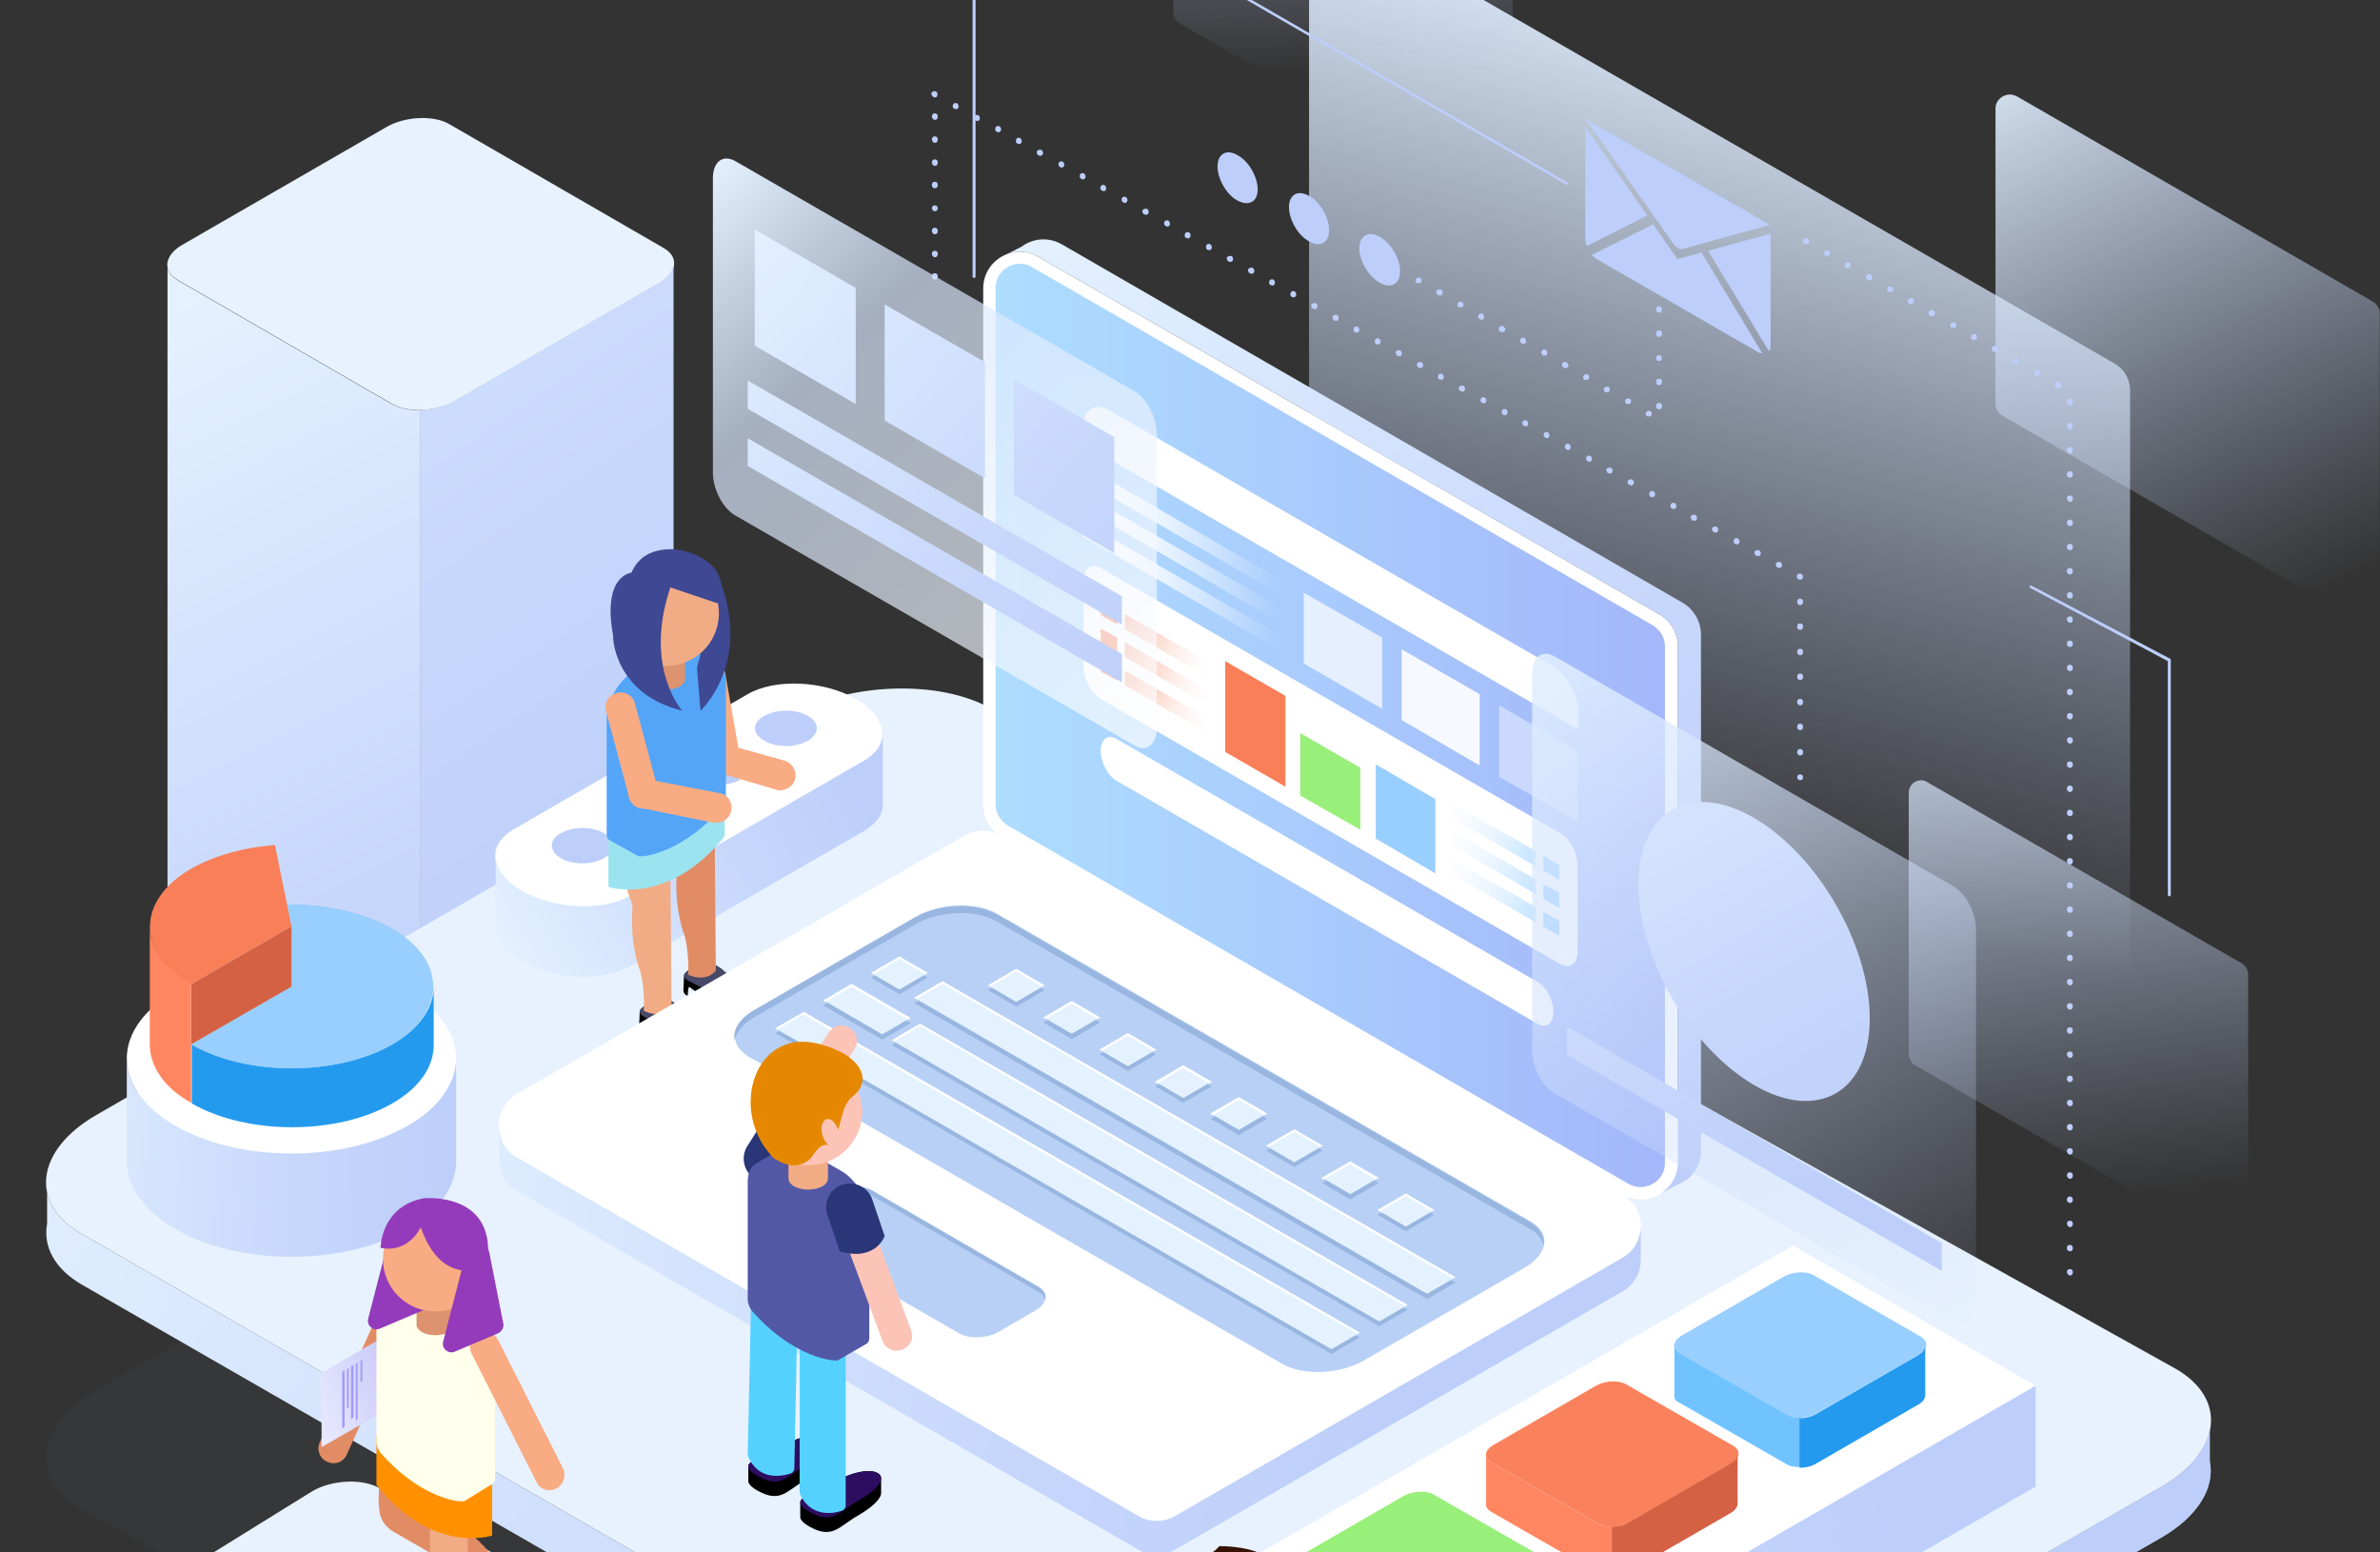 <svg width="1472" height="960" viewBox="0 0 1472 960" fill="none" xmlns="http://www.w3.org/2000/svg">
<rect x="0" y="0" width="1472" height="960" fill="#333333" stroke="none"/>
<g opacity="0.15">
<path opacity="0.15" d="M50.302 933.16L782.613 1341.17C815.103 1359.76 872.053 1357.58 909.654 1336.06L1336.41 1089.95C1374.01 1068.43 1378.03 1035.25 1345.54 1016.66L613.225 608.649C580.735 590.054 523.785 592.242 486.184 613.754L59.429 859.872C22.193 881.749 17.812 914.564 50.302 933.16Z" fill="#BDCEFA"/>
</g>
<path d="M1463.08 385.137C1467.1 385.137 1471.85 381.855 1471.85 376.386V193.712C1471.85 190.795 1470.02 187.878 1467.46 186.42L1247.33 59.532C1245.87 58.803 1244.41 58.438 1242.95 58.438C1238.94 58.438 1234.19 61.72 1234.19 67.189V249.863C1234.19 252.78 1236.02 255.697 1238.57 257.156L1458.7 384.043C1460.16 384.772 1461.62 385.137 1463.08 385.137Z" fill="url(#paint0_linear)"/>
<path d="M1298.81 650.58C1307.57 650.58 1317.43 643.652 1317.43 631.984V241.113C1317.43 234.55 1313.77 228.351 1308.3 225.069L837.372 -46.207C834.451 -48.03 831.531 -48.759 828.245 -48.759C819.484 -48.759 809.627 -41.831 809.627 -30.164V361.072C809.627 367.635 813.278 373.834 818.754 377.116L1289.68 648.027C1292.6 649.85 1295.52 650.58 1298.81 650.58Z" fill="url(#paint1_linear)"/>
<path d="M927.905 128.081C931.556 128.081 935.571 125.164 935.571 120.424V-41.467C935.571 -44.019 934.111 -46.572 931.921 -48.03L736.979 -160.697C735.884 -161.426 734.424 -161.791 733.328 -161.791C729.678 -161.791 725.662 -158.874 725.662 -154.134V7.757C725.662 10.309 727.122 12.861 729.313 14.32L924.255 126.622C925.35 127.716 926.81 128.081 927.905 128.081Z" fill="url(#paint2_linear)"/>
<path d="M1382.77 771.997C1386.42 771.997 1390.44 769.08 1390.44 764.34V602.45C1390.44 599.897 1388.98 597.345 1386.79 595.887L1191.84 483.584C1190.75 482.855 1189.29 482.49 1188.19 482.49C1184.54 482.49 1180.53 485.407 1180.53 490.147V652.038C1180.53 654.59 1181.99 657.143 1184.18 658.601L1379.12 770.904C1380.22 771.633 1381.68 771.997 1382.77 771.997Z" fill="url(#paint3_linear)"/>
<path d="M844.602 165.896C839.611 157.614 839.486 148.544 844.323 145.636C849.16 142.728 857.127 147.085 862.118 155.366C867.109 163.648 867.233 172.719 862.396 175.627C857.56 178.535 849.593 174.178 844.602 165.896Z" fill="#BDCEFA"/>
<path d="M797.215 128.081C797.215 135.738 802.691 145.583 809.627 149.229C816.563 153.24 822.039 149.958 822.039 142.301C822.039 134.644 816.563 124.8 809.627 121.153C802.691 117.143 797.215 120.424 797.215 128.081Z" fill="#BDCEFA"/>
<path d="M753.041 102.922C753.041 110.579 758.517 120.424 765.453 124.07C772.389 127.716 777.865 124.799 777.865 117.142C777.865 109.485 772.389 99.64 765.453 95.994C758.882 91.983 753.041 94.9 753.041 102.922Z" fill="#BDCEFA"/>
<path d="M1094.74 139.02L1040.71 153.969C1038.89 154.334 1036.33 152.875 1034.87 150.688L980.841 73.753L1094.74 139.02Z" fill="#BDCEFA"/>
<path d="M1056.41 155.063L1094.01 217.048C1094.74 216.319 1095.1 215.225 1095.1 213.767V144.489L1056.41 155.063Z" fill="#BDCEFA"/>
<path d="M1022.46 138.655L984.49 157.615C985.586 158.709 986.681 159.803 988.141 160.532L1086.71 217.413C1087.8 218.142 1088.9 218.507 1089.99 218.507L1052.39 156.157L1037.42 160.168L1022.46 138.655Z" fill="#BDCEFA"/>
<path d="M980.475 78.492V147.77C980.475 149.228 980.84 150.687 981.57 152.145L1018.81 133.185L980.475 78.492Z" fill="#BDCEFA"/>
<path d="M602.635 171.836C603 171.836 603.365 171.471 603.365 171.107V-96.888L968.79 114.226C969.155 114.591 969.886 114.226 969.886 113.861C970.251 113.497 969.886 112.768 969.52 112.768L601.54 -99.805V171.471C601.54 171.471 601.905 171.836 602.635 171.836Z" fill="#BDCEFA"/>
<path d="M578.178 172.931C579.273 172.931 580.004 172.202 580.004 171.107V170.742C580.004 169.648 579.273 168.918 578.178 168.918C577.082 168.918 576.351 169.648 576.351 170.742C576.351 172.202 577.082 172.931 578.178 172.931Z" fill="#BDCEFA"/>
<path d="M578.179 159.074C579.274 159.074 580.004 158.345 580.004 157.251V156.886C580.004 155.792 579.274 155.063 578.179 155.063C577.083 155.063 576.353 155.792 576.353 156.886C576.353 157.98 577.083 159.074 578.179 159.074ZM578.179 144.854C579.274 144.854 580.004 144.125 580.004 143.031V142.666C580.004 141.572 579.274 140.843 578.179 140.843C577.083 140.843 576.353 141.572 576.353 142.666C576.353 143.76 577.083 144.854 578.179 144.854ZM578.179 130.634C579.274 130.634 580.004 129.904 580.004 128.811C580.004 127.717 579.274 126.987 578.179 126.987C577.083 126.987 576.353 127.717 576.353 128.811C576.353 129.54 577.083 130.634 578.179 130.634ZM578.179 116.414C579.274 116.414 580.004 115.684 580.004 114.59V114.226C580.004 113.132 579.274 112.403 578.179 112.403C577.083 112.403 576.353 113.132 576.353 114.226C576.353 115.684 577.083 116.414 578.179 116.414ZM578.179 102.558C579.274 102.558 580.004 101.829 580.004 100.735V100.37C580.004 99.276 579.274 98.547 578.179 98.547C577.083 98.547 576.353 99.276 576.353 100.37C576.353 101.464 577.083 102.558 578.179 102.558ZM578.179 88.338C579.274 88.338 580.004 87.609 580.004 86.515V86.15C580.004 85.056 579.274 84.327 578.179 84.327C577.083 84.327 576.353 85.056 576.353 86.15C576.353 87.244 577.083 88.338 578.179 88.338ZM578.179 74.118C579.274 74.118 580.004 73.388 580.004 72.295V71.93C580.004 70.836 579.274 70.107 578.179 70.107C577.083 70.107 576.353 70.836 576.353 71.93C576.353 73.024 577.083 74.118 578.179 74.118Z" fill="#BDCEFA"/>
<path d="M578.178 60.264C578.908 60.264 579.273 59.899 579.638 59.534C579.638 59.534 579.638 59.534 579.638 59.169C580.004 58.44 580.004 57.346 578.908 56.616C578.178 56.251 577.447 56.251 577.082 56.616C576.351 56.981 575.986 57.346 575.986 58.075C576.351 59.169 577.082 60.264 578.178 60.264Z" fill="#BDCEFA"/>
<path d="M1100.58 351.229C1101.31 351.229 1101.67 350.864 1102.04 350.135C1102.4 349.405 1102.04 348.312 1101.31 347.582H1100.94C1100.21 347.218 1099.12 347.582 1098.39 348.312C1098.02 349.041 1098.39 350.135 1099.12 350.864H1099.48C1099.85 351.229 1100.21 351.229 1100.58 351.229ZM1087.43 343.936C1088.16 343.936 1088.53 343.572 1088.89 342.842C1089.26 342.113 1088.89 341.019 1088.16 340.29H1087.8C1087.07 339.925 1085.97 340.29 1085.24 341.019C1084.88 341.748 1085.24 342.842 1085.97 343.572H1086.34C1086.7 343.936 1087.07 343.936 1087.43 343.936ZM1074.29 336.644C1075.02 336.644 1075.39 336.279 1075.75 335.55C1076.12 334.821 1075.75 333.727 1075.02 332.998C1074.29 332.633 1072.83 332.633 1072.47 333.727C1072.1 334.456 1072.1 335.55 1072.83 336.279H1073.2C1073.56 336.644 1073.93 336.644 1074.29 336.644ZM1061.15 329.351C1061.88 329.351 1062.24 328.987 1062.61 328.258C1062.98 327.528 1062.61 326.435 1061.88 325.705H1061.51C1060.78 325.341 1059.69 325.705 1058.96 326.434C1058.59 327.164 1058.96 328.258 1059.69 328.987H1060.05C1060.78 329.351 1060.78 329.351 1061.15 329.351ZM1048.01 322.059C1048.74 322.059 1049.1 321.694 1049.47 320.965C1049.83 320.236 1049.47 319.142 1048.74 318.413H1048.37C1047.64 318.048 1046.55 318.413 1045.82 319.142C1045.45 319.871 1045.82 320.965 1046.55 321.694H1046.91C1047.64 322.059 1048.01 322.059 1048.01 322.059ZM1035.23 314.767C1035.96 314.767 1036.33 314.402 1036.69 313.673C1037.06 312.944 1036.69 311.85 1035.96 311.121C1035.23 310.756 1033.77 310.756 1033.41 311.85C1033.04 312.579 1033.04 313.673 1033.77 314.402H1034.14C1034.5 314.767 1034.87 314.767 1035.23 314.767ZM1022.09 307.474C1022.82 307.474 1023.18 307.11 1023.55 306.38C1023.91 305.651 1023.55 304.557 1022.82 303.828C1022.09 303.464 1020.63 303.464 1020.26 304.557C1019.9 305.287 1019.9 306.38 1020.63 307.11H1020.99C1021.36 307.474 1021.72 307.474 1022.09 307.474ZM1008.95 300.182C1009.68 300.182 1010.04 299.817 1010.41 299.088C1010.77 298.359 1010.41 297.265 1009.68 296.536H1009.31C1008.58 296.171 1007.49 296.536 1006.76 297.265C1006.39 297.994 1006.76 299.088 1007.49 299.817H1007.85C1008.58 300.182 1008.58 300.182 1008.95 300.182ZM995.804 292.89C996.534 292.89 996.899 292.525 997.264 291.796C997.629 291.066 997.264 289.973 996.534 289.243H996.169C995.439 288.879 994.344 289.243 993.614 289.973C993.249 290.702 993.614 291.796 994.344 292.525H994.709C995.439 292.89 995.804 292.89 995.804 292.89ZM983.027 285.597C983.757 285.597 984.122 285.233 984.487 284.503C984.852 283.774 984.487 282.68 983.757 281.951C983.027 281.586 981.567 281.586 981.202 282.68C980.837 283.409 980.837 284.503 981.932 285.233H982.297C982.297 285.597 982.662 285.597 983.027 285.597ZM969.885 278.305C970.615 278.305 970.98 277.94 971.345 277.211C971.71 276.482 971.345 275.388 970.615 274.659C969.885 274.294 968.425 274.294 968.06 275.388C967.694 276.117 967.694 277.211 968.79 277.94H969.155C969.155 278.305 969.52 278.305 969.885 278.305ZM956.743 271.012C957.473 271.012 957.838 270.648 958.203 269.919C958.568 269.189 958.203 268.096 957.473 267.366C956.743 267.002 955.282 267.002 954.917 268.095C954.552 268.825 954.552 269.919 955.647 270.648H956.013C956.378 271.012 956.378 271.012 956.743 271.012ZM943.6 263.72C944.331 263.72 944.696 263.355 945.061 262.626C945.426 261.897 945.061 260.803 944.331 260.074C943.6 259.709 942.14 259.709 941.775 260.803C941.41 261.532 941.41 262.626 942.505 263.355H942.87C943.235 263.72 943.6 263.72 943.6 263.72ZM930.823 256.792C931.554 256.792 931.919 256.428 932.284 255.698C932.649 254.969 932.284 253.875 931.554 253.146C930.823 252.782 929.363 252.782 928.998 253.875C928.633 254.605 928.633 255.698 929.728 256.428H930.093C930.093 256.428 930.458 256.792 930.823 256.792ZM917.681 249.5C918.411 249.5 918.776 249.135 919.141 248.406C919.506 247.677 919.141 246.583 918.411 245.854C917.681 245.489 916.221 245.489 915.856 246.583C915.491 247.312 915.491 248.406 916.586 249.135H916.951C916.951 249.135 917.316 249.5 917.681 249.5ZM904.539 242.208C905.269 242.208 905.634 241.843 905.999 241.114C906.364 240.384 905.999 239.291 905.269 238.561H904.904C904.174 238.197 903.079 238.561 902.349 239.291C901.984 240.02 902.349 241.114 903.079 241.843H903.444C904.174 241.843 904.174 242.208 904.539 242.208ZM891.397 234.915C892.127 234.915 892.492 234.551 892.857 233.821C893.222 233.092 892.857 231.998 892.127 231.269C891.397 230.904 889.937 230.904 889.572 231.998C889.207 232.727 889.207 233.821 889.937 234.551H890.302C891.032 234.551 891.397 234.915 891.397 234.915ZM878.62 227.623C879.35 227.623 879.715 227.258 880.08 226.529C880.445 225.8 880.08 224.706 879.35 223.977H878.985C878.255 223.612 877.16 223.977 876.429 224.706C876.064 225.435 876.429 226.529 877.16 227.258H877.525C877.89 227.258 878.255 227.623 878.62 227.623ZM865.478 220.33C866.208 220.33 866.573 219.966 866.938 219.237C867.303 218.507 866.938 217.414 866.208 216.684H865.843C865.113 216.32 864.017 216.684 863.287 217.413C862.922 218.143 863.287 219.237 864.017 219.966H864.382C864.747 220.33 865.113 220.33 865.478 220.33ZM852.335 213.038C853.066 213.038 853.431 212.673 853.796 211.944C854.161 211.215 853.796 210.121 853.066 209.392C852.335 209.027 850.875 209.027 850.51 210.121C850.145 210.85 850.145 211.944 850.875 212.673H851.24C851.605 213.038 851.97 213.038 852.335 213.038ZM839.193 205.746C839.923 205.746 840.288 205.381 840.654 204.652C841.019 203.923 840.654 202.829 839.923 202.1C839.193 201.735 837.733 201.735 837.368 202.829C837.003 203.558 837.003 204.652 837.733 205.381H838.098C838.828 205.746 839.193 205.746 839.193 205.746ZM826.416 198.453C827.146 198.453 827.511 198.089 827.876 197.359C828.241 196.63 827.876 195.536 827.146 194.807H826.781C826.051 194.443 824.956 194.807 824.226 195.536C823.861 196.266 824.226 197.359 824.956 198.089H825.321C825.686 198.453 826.051 198.453 826.416 198.453ZM813.274 191.161C814.004 191.161 814.369 190.796 814.734 190.067C815.099 189.338 814.734 188.244 814.004 187.515H813.639C812.909 187.15 811.814 187.515 811.084 188.244C810.719 188.973 811.084 190.067 811.814 190.796H812.179C812.544 191.161 812.909 191.161 813.274 191.161ZM800.132 183.869C800.862 183.869 801.227 183.504 801.592 182.775C801.957 182.045 801.592 180.952 800.862 180.222C800.132 179.858 798.672 179.858 798.307 180.952C797.942 181.681 797.941 182.775 798.672 183.504H799.037C799.402 183.869 799.767 183.869 800.132 183.869ZM786.99 176.576C787.72 176.576 788.085 176.212 788.45 175.482C788.815 174.753 788.45 173.659 787.72 172.93C786.99 172.565 785.529 172.565 785.164 173.659C784.799 174.388 784.799 175.482 785.529 176.212H785.895C786.625 176.576 786.99 176.576 786.99 176.576ZM774.213 169.284C774.943 169.284 775.308 168.919 775.673 168.19C776.038 167.461 775.673 166.367 774.943 165.638H774.578C773.848 165.273 772.752 165.638 772.022 166.367C771.657 167.096 772.022 168.19 772.752 168.919H773.117C773.482 169.284 773.848 169.284 774.213 169.284ZM761.07 161.991C761.801 161.991 762.166 161.627 762.531 160.898C762.896 160.168 762.531 159.074 761.801 158.345H761.436C760.705 157.981 759.61 158.345 758.88 159.075C758.515 159.804 758.88 160.898 759.61 161.627H759.975C760.34 161.991 760.705 161.991 761.07 161.991ZM747.928 154.699C748.658 154.699 749.023 154.334 749.389 153.605C749.754 152.876 749.389 151.782 748.658 151.053C747.928 150.688 746.468 150.688 746.103 151.782C745.738 152.511 745.738 153.605 746.468 154.334H746.833C747.198 154.699 747.563 154.699 747.928 154.699ZM734.786 147.407C735.516 147.407 735.881 147.042 736.246 146.313C736.611 145.584 736.246 144.49 735.516 143.76C734.786 143.396 733.326 143.396 732.961 144.49C732.596 145.219 732.596 146.313 733.326 147.042H733.691C734.421 147.407 734.786 147.407 734.786 147.407ZM722.009 140.114C722.739 140.114 723.104 139.75 723.469 139.02C723.834 138.291 723.469 137.197 722.739 136.468C722.009 136.104 720.549 136.104 720.184 137.197C719.819 137.927 719.819 139.02 720.914 139.75H721.279C721.279 140.114 721.644 140.114 722.009 140.114ZM708.867 132.822C709.597 132.822 709.962 132.457 710.327 131.728C710.692 130.999 710.327 129.905 709.597 129.176H709.232C708.502 128.811 707.407 129.176 706.677 129.905C706.311 130.634 706.676 131.728 707.407 132.457H707.772C708.137 132.822 708.502 132.822 708.867 132.822ZM695.725 125.53C696.455 125.53 696.82 125.165 697.185 124.436C697.55 123.706 697.185 122.613 696.455 121.883C695.725 121.519 694.264 121.519 693.899 122.613C693.534 123.342 693.534 124.436 694.63 125.165H694.995C694.995 125.53 695.36 125.53 695.725 125.53ZM682.583 118.237C683.313 118.237 683.678 117.873 684.043 117.143C684.408 116.414 684.043 115.32 683.313 114.591C682.582 114.226 681.122 114.226 680.757 115.32C680.392 116.049 680.392 117.143 681.487 117.873H681.852C682.217 118.237 682.583 118.237 682.583 118.237ZM669.805 110.945C670.536 110.945 670.901 110.58 671.266 109.851C671.631 109.122 671.266 108.028 670.536 107.299C669.805 106.934 668.345 106.934 667.98 108.028C667.615 108.757 667.615 109.851 668.71 110.58H669.075C669.075 110.945 669.44 110.945 669.805 110.945ZM656.663 103.652C657.393 103.652 657.758 103.288 658.124 102.559C658.489 101.829 658.124 100.735 657.393 100.006C656.663 99.642 655.203 99.642 654.838 100.735C654.473 101.465 654.473 102.559 655.568 103.288H655.933C655.933 103.652 656.298 103.652 656.663 103.652ZM643.521 96.36C644.251 96.36 644.616 95.996 644.981 95.266C645.346 94.537 644.981 93.443 644.251 92.714H643.886C643.156 92.349 642.061 92.714 641.331 93.443C640.966 94.172 641.331 95.266 642.061 95.995H642.426C642.791 96.36 643.156 96.36 643.521 96.36ZM630.379 89.068C631.109 89.068 631.474 88.703 631.839 87.974C632.204 87.245 631.839 86.151 631.109 85.421C630.379 85.057 628.919 85.057 628.554 86.151C628.189 86.88 628.189 87.974 628.919 88.703H629.284C630.014 89.068 630.014 89.068 630.379 89.068ZM617.602 81.775C618.332 81.775 618.697 81.411 619.062 80.681C619.427 79.952 619.062 78.858 618.332 78.129C617.602 77.764 616.142 77.764 615.777 78.858C615.411 79.588 615.411 80.681 616.142 81.411H616.507C616.872 81.775 617.237 81.775 617.602 81.775ZM604.46 74.847C605.19 74.847 605.555 74.483 605.92 73.754C606.285 73.025 605.92 71.931 605.19 71.201H604.825C604.095 70.837 602.999 71.201 602.269 71.931C601.904 72.66 602.269 73.754 602.999 74.483H603.365C603.73 74.483 604.095 74.847 604.46 74.847ZM591.318 67.555C592.048 67.555 592.413 67.191 592.778 66.461C593.143 65.732 592.778 64.638 592.048 63.909C591.317 63.544 589.857 63.544 589.492 64.638C589.127 65.368 589.127 66.461 589.857 67.191H590.222C590.587 67.191 590.952 67.555 591.318 67.555Z" fill="#BDCEFA"/>
<path d="M1113.35 358.522C1114.45 358.522 1115.18 357.792 1115.18 356.698C1115.18 355.968 1114.82 355.238 1114.08 354.873C1113.35 354.509 1111.89 354.509 1111.53 355.603C1111.16 356.333 1111.16 357.427 1111.89 357.792C1112.26 358.157 1112.62 358.522 1113.35 358.522Z" fill="#BDCEFA"/>
<path d="M1113.36 467.177C1114.45 467.177 1115.18 466.447 1115.18 465.353V464.989C1115.18 463.895 1114.45 463.166 1113.36 463.166C1112.26 463.166 1111.53 463.895 1111.53 464.989V465.353C1111.53 466.083 1112.26 467.177 1113.36 467.177ZM1113.36 451.498C1114.45 451.498 1115.18 450.769 1115.18 449.675V449.31C1115.18 448.216 1114.45 447.487 1113.36 447.487C1112.26 447.487 1111.53 448.216 1111.53 449.31V449.675C1111.53 450.769 1112.26 451.498 1113.36 451.498ZM1113.36 436.184C1114.45 436.184 1115.18 435.455 1115.18 434.361V433.996C1115.18 432.902 1114.45 432.173 1113.36 432.173C1112.26 432.173 1111.53 432.902 1111.53 433.996V434.361C1111.53 435.09 1112.26 436.184 1113.36 436.184ZM1113.36 420.505C1114.45 420.505 1115.18 419.776 1115.18 418.682V418.318C1115.18 417.224 1114.45 416.495 1113.36 416.495C1112.26 416.495 1111.53 417.224 1111.53 418.318V418.682C1111.53 419.776 1112.26 420.505 1113.36 420.505ZM1113.36 405.191C1114.45 405.191 1115.18 404.462 1115.18 403.368V403.004C1115.18 401.91 1114.45 401.181 1113.36 401.181C1112.26 401.181 1111.53 401.91 1111.53 403.004V403.368C1111.53 404.098 1112.26 405.191 1113.36 405.191ZM1113.36 389.513C1114.45 389.513 1115.18 388.784 1115.18 387.69V387.325C1115.18 386.231 1114.45 385.502 1113.36 385.502C1112.26 385.502 1111.53 386.231 1111.53 387.325V387.69C1111.53 388.784 1112.26 389.513 1113.36 389.513ZM1113.36 374.199C1114.45 374.199 1115.18 373.47 1115.18 372.376V372.011C1115.18 370.917 1114.45 370.188 1113.36 370.188C1112.26 370.188 1111.53 370.917 1111.53 372.011V372.376C1111.53 373.105 1112.26 374.199 1113.36 374.199Z" fill="#BDCEFA"/>
<path d="M1113.35 482.492C1114.45 482.492 1115.18 481.762 1115.18 480.668C1115.18 479.573 1114.45 478.844 1113.35 478.844C1112.26 478.844 1111.53 479.573 1111.53 480.668C1111.53 481.397 1112.26 482.492 1113.35 482.492Z" fill="#BDCEFA"/>
<path d="M1341.88 554.32C1342.25 554.32 1342.61 553.956 1342.61 553.591V407.744L1342.25 407.379L1256.46 362.166C1256.09 361.802 1255.36 362.166 1255.36 362.531C1255 362.895 1255.36 363.625 1255.73 363.625L1340.78 408.837V553.591C1341.15 553.956 1341.52 554.32 1341.88 554.32Z" fill="#BDCEFA"/>
<path d="M1280.18 788.77C1281.28 788.77 1282.01 788.041 1282.01 786.947V786.583C1282.01 785.489 1281.28 784.759 1280.18 784.759C1279.09 784.759 1278.36 785.489 1278.36 786.583C1278.36 787.676 1279.45 788.77 1280.18 788.77ZM1280.18 773.821C1281.28 773.821 1282.01 773.092 1282.01 771.998V771.633C1282.01 770.539 1281.28 769.81 1280.18 769.81C1279.09 769.81 1278.36 770.539 1278.36 771.633V771.998C1278.36 773.092 1279.45 773.821 1280.18 773.821ZM1280.18 758.871C1281.28 758.871 1282.01 758.142 1282.01 757.048V756.684C1282.01 755.59 1281.28 754.861 1280.18 754.861C1279.09 754.861 1278.36 755.59 1278.36 756.684C1278.36 757.778 1279.45 758.871 1280.18 758.871ZM1280.18 743.922C1281.28 743.922 1282.01 743.193 1282.01 742.099V741.734C1282.01 740.641 1281.28 739.911 1280.18 739.911C1279.09 739.911 1278.36 740.641 1278.36 741.734V742.099C1278.36 743.193 1279.45 743.922 1280.18 743.922ZM1280.18 728.973C1281.28 728.973 1282.01 728.244 1282.01 727.15V726.785C1282.01 725.691 1281.28 724.962 1280.18 724.962C1279.09 724.962 1278.36 725.691 1278.36 726.785C1278.36 727.879 1279.45 728.973 1280.18 728.973ZM1280.18 714.023C1281.28 714.023 1282.01 713.294 1282.01 712.2V711.836C1282.01 710.742 1281.28 710.013 1280.18 710.013C1279.09 710.013 1278.36 710.742 1278.36 711.836C1278.36 712.93 1279.45 714.023 1280.18 714.023ZM1280.18 699.074C1281.28 699.074 1282.01 698.345 1282.01 697.251V696.886C1282.01 695.792 1281.28 695.063 1280.18 695.063C1279.09 695.063 1278.36 695.792 1278.36 696.886V697.251C1278.36 698.345 1279.45 699.074 1280.18 699.074ZM1280.18 684.125C1281.28 684.125 1282.01 683.395 1282.01 682.302V681.937C1282.01 680.843 1281.28 680.114 1280.18 680.114C1279.09 680.114 1278.36 680.843 1278.36 681.937C1278.36 683.031 1279.45 684.125 1280.18 684.125ZM1280.18 669.175C1281.28 669.175 1282.01 668.446 1282.01 667.352V666.988C1282.01 665.894 1281.28 665.164 1280.18 665.164C1279.09 665.164 1278.36 665.894 1278.36 666.988V667.352C1278.36 668.446 1279.45 669.175 1280.18 669.175ZM1280.18 654.226C1281.28 654.226 1282.01 653.497 1282.01 652.403V652.038C1282.01 650.944 1281.28 650.215 1280.18 650.215C1279.09 650.215 1278.36 650.944 1278.36 652.038C1278.36 653.132 1279.45 654.226 1280.18 654.226ZM1280.18 639.276C1281.28 639.276 1282.01 638.547 1282.01 637.453V637.089C1282.01 635.995 1281.28 635.266 1280.18 635.266C1279.09 635.266 1278.36 635.995 1278.36 637.089V637.453C1278.36 638.547 1279.45 639.276 1280.18 639.276ZM1280.18 624.327C1281.28 624.327 1282.01 623.598 1282.01 622.504V622.139C1282.01 621.046 1281.28 620.316 1280.18 620.316C1279.09 620.316 1278.36 621.046 1278.36 622.139V622.504C1278.36 623.598 1279.45 624.327 1280.18 624.327ZM1280.18 609.378C1281.28 609.378 1282.01 608.649 1282.01 607.555V607.19C1282.01 606.096 1281.28 605.367 1280.18 605.367C1279.09 605.367 1278.36 606.096 1278.36 607.19C1278.36 608.284 1279.45 609.378 1280.18 609.378ZM1280.18 594.428C1281.28 594.428 1282.01 593.699 1282.01 592.605V592.241C1282.01 591.147 1281.28 590.418 1280.18 590.418C1279.09 590.418 1278.36 591.147 1278.36 592.241V592.605C1278.36 593.699 1279.45 594.428 1280.18 594.428ZM1280.18 579.479C1281.28 579.479 1282.01 578.75 1282.01 577.656V577.291C1282.01 576.197 1281.28 575.468 1280.18 575.468C1279.09 575.468 1278.36 576.197 1278.36 577.291V577.656C1278.36 578.75 1279.45 579.479 1280.18 579.479ZM1280.18 564.53C1281.28 564.53 1282.01 563.8 1282.01 562.707V562.342C1282.01 561.248 1281.28 560.519 1280.18 560.519C1279.09 560.519 1278.36 561.248 1278.36 562.342V562.707C1278.36 563.8 1279.45 564.53 1280.18 564.53ZM1280.18 549.58C1281.28 549.58 1282.01 548.851 1282.01 547.757V547.393C1282.01 546.299 1281.28 545.569 1280.18 545.569C1279.09 545.569 1278.36 546.299 1278.36 547.393V547.757C1278.36 548.851 1279.45 549.58 1280.18 549.58ZM1280.18 534.631C1281.28 534.631 1282.01 533.902 1282.01 532.808V532.443C1282.01 531.349 1281.28 530.62 1280.18 530.62C1279.09 530.62 1278.36 531.349 1278.36 532.443C1278.36 533.537 1279.45 534.631 1280.18 534.631ZM1280.18 519.681C1281.28 519.681 1282.01 518.952 1282.01 517.858V517.494C1282.01 516.4 1281.28 515.671 1280.18 515.671C1279.09 515.671 1278.36 516.4 1278.36 517.494V517.858C1278.36 518.952 1279.45 519.681 1280.18 519.681ZM1280.18 504.732C1281.28 504.732 1282.01 504.003 1282.01 502.909V502.544C1282.01 501.451 1281.28 500.721 1280.18 500.721C1279.09 500.721 1278.36 501.451 1278.36 502.544V502.909C1278.36 504.003 1279.45 504.732 1280.18 504.732ZM1280.18 489.783C1281.28 489.783 1282.01 489.053 1282.01 487.96V487.595C1282.01 486.501 1281.28 485.772 1280.18 485.772C1279.09 485.772 1278.36 486.501 1278.36 487.595V487.96C1278.36 489.053 1279.45 489.783 1280.18 489.783ZM1280.18 474.833C1281.28 474.833 1282.01 474.104 1282.01 473.01V472.646C1282.01 471.552 1281.28 470.823 1280.18 470.823C1279.09 470.823 1278.36 471.552 1278.36 472.646V473.01C1278.36 474.104 1279.45 474.833 1280.18 474.833ZM1280.18 459.884C1281.28 459.884 1282.01 459.155 1282.01 458.061V457.696C1282.01 456.602 1281.28 455.873 1280.18 455.873C1279.09 455.873 1278.36 456.602 1278.36 457.696C1278.36 458.79 1279.45 459.884 1280.18 459.884ZM1280.18 444.935C1281.28 444.935 1282.01 444.205 1282.01 443.112V442.747C1282.01 441.653 1281.28 440.924 1280.18 440.924C1279.09 440.924 1278.36 441.653 1278.36 442.747V443.112C1278.36 444.205 1279.45 444.935 1280.18 444.935ZM1280.18 429.985C1281.28 429.985 1282.01 429.256 1282.01 428.162V427.798C1282.01 426.704 1281.28 425.974 1280.18 425.974C1279.09 425.974 1278.36 426.704 1278.36 427.798V428.162C1278.36 429.256 1279.45 429.985 1280.18 429.985ZM1280.18 415.036C1281.28 415.036 1282.01 414.307 1282.01 413.213V412.848C1282.01 411.754 1281.28 411.025 1280.18 411.025C1279.09 411.025 1278.36 411.754 1278.36 412.848V413.213C1278.36 414.307 1279.45 415.036 1280.18 415.036ZM1280.18 400.086C1281.28 400.086 1282.01 399.357 1282.01 398.263V397.899C1282.01 396.805 1281.28 396.076 1280.18 396.076C1279.09 396.076 1278.36 396.805 1278.36 397.899V398.263C1278.36 399.357 1279.45 400.086 1280.18 400.086ZM1280.18 385.137C1281.28 385.137 1282.01 384.408 1282.01 383.314V382.949C1282.01 381.856 1281.28 381.126 1280.18 381.126C1279.09 381.126 1278.36 381.856 1278.36 382.949C1278.36 384.043 1279.45 385.137 1280.18 385.137ZM1280.18 370.188C1281.28 370.188 1282.01 369.458 1282.01 368.365V368C1282.01 366.906 1281.28 366.177 1280.18 366.177C1279.09 366.177 1278.36 366.906 1278.36 368V368.365C1278.36 369.458 1279.45 370.188 1280.18 370.188ZM1280.18 355.238C1281.28 355.238 1282.01 354.509 1282.01 353.415V353.051C1282.01 351.957 1281.28 351.228 1280.18 351.228C1279.09 351.228 1278.36 351.957 1278.36 353.051V353.415C1278.36 354.509 1279.45 355.238 1280.18 355.238ZM1280.18 340.289C1281.28 340.289 1282.01 339.56 1282.01 338.466V338.101C1282.01 337.007 1281.28 336.278 1280.18 336.278C1279.09 336.278 1278.36 337.007 1278.36 338.101V338.466C1278.36 339.56 1279.45 340.289 1280.18 340.289ZM1280.18 325.34C1281.28 325.34 1282.01 324.61 1282.01 323.516V323.152C1282.01 322.058 1281.28 321.329 1280.18 321.329C1279.09 321.329 1278.36 322.058 1278.36 323.152V323.516C1278.36 324.61 1279.45 325.34 1280.18 325.34ZM1280.18 310.39C1281.28 310.39 1282.01 309.661 1282.01 308.567V308.202C1282.01 307.109 1281.28 306.379 1280.18 306.379C1279.09 306.379 1278.36 307.109 1278.36 308.202C1278.36 309.296 1279.45 310.39 1280.18 310.39ZM1280.18 295.441C1281.28 295.441 1282.01 294.712 1282.01 293.618V293.253C1282.01 292.159 1281.28 291.43 1280.18 291.43C1279.09 291.43 1278.36 292.159 1278.36 293.253V293.618C1278.36 294.712 1279.45 295.441 1280.18 295.441ZM1280.18 280.492C1281.28 280.492 1282.01 279.762 1282.01 278.668V278.304C1282.01 277.21 1281.28 276.481 1280.18 276.481C1279.09 276.481 1278.36 277.21 1278.36 278.304V278.668C1278.36 279.762 1279.45 280.492 1280.18 280.492ZM1280.18 265.542C1281.28 265.542 1282.01 264.813 1282.01 263.719V263.354C1282.01 262.261 1281.28 261.531 1280.18 261.531C1279.09 261.531 1278.36 262.261 1278.36 263.354V263.719C1278.36 264.813 1279.45 265.542 1280.18 265.542ZM1280.18 250.593C1281.28 250.593 1282.01 249.863 1282.01 248.77V248.405C1282.01 247.311 1281.28 246.582 1280.18 246.582C1279.09 246.582 1278.36 247.311 1278.36 248.405V248.77C1278.36 249.863 1279.45 250.593 1280.18 250.593ZM1273.25 240.019C1273.98 240.019 1274.34 239.654 1274.71 238.925C1275.07 238.196 1275.07 237.102 1273.98 236.373H1273.61C1272.88 236.008 1271.79 236.008 1271.06 237.102C1270.69 237.831 1270.69 238.925 1271.79 239.654H1272.15C1272.52 239.654 1272.88 240.019 1273.25 240.019ZM1260.11 232.362C1260.84 232.362 1261.57 231.997 1261.57 231.633C1261.93 230.903 1261.93 229.809 1261.2 229.08H1260.84C1260.11 228.716 1259.01 228.716 1258.28 229.809C1257.92 230.539 1257.92 231.633 1259.01 232.362C1259.38 232.362 1259.74 232.362 1260.11 232.362ZM1246.96 225.069C1247.69 225.069 1248.42 224.705 1248.42 224.34C1248.79 223.611 1248.79 222.517 1248.06 221.788H1247.69C1246.96 221.423 1245.87 221.423 1245.14 222.517C1244.77 223.246 1244.77 224.34 1245.87 225.069C1246.23 224.705 1246.6 225.069 1246.96 225.069ZM1234.19 217.777C1234.92 217.777 1235.28 217.412 1235.65 216.683C1236.01 215.954 1236.01 214.86 1234.92 214.131H1234.55C1233.82 213.766 1232.73 213.766 1232 214.86C1231.63 215.589 1231.63 216.683 1232.73 217.412H1233.09C1233.82 217.412 1233.82 217.777 1234.19 217.777ZM1221.04 210.12C1221.77 210.12 1222.5 209.755 1222.5 209.391C1222.87 208.662 1222.87 207.568 1222.14 206.838H1221.77C1221.04 206.474 1219.95 206.474 1219.22 207.568C1218.85 208.297 1218.85 209.391 1219.95 210.12C1220.31 210.12 1220.68 210.12 1221.04 210.12ZM1208.27 202.828C1209 202.828 1209.73 202.463 1209.73 202.098C1210.09 201.369 1210.09 200.275 1209.36 199.546H1209C1208.27 199.181 1207.17 199.181 1206.44 200.275C1206.08 201.005 1206.08 202.098 1207.17 202.828C1207.54 202.463 1207.9 202.828 1208.27 202.828ZM1195.13 195.535C1195.86 195.535 1196.22 195.171 1196.59 194.441C1196.95 193.712 1196.95 192.618 1195.86 191.889H1195.49C1194.76 191.524 1193.67 191.524 1192.93 192.618C1192.57 193.348 1192.57 194.441 1193.67 195.171H1194.03C1194.76 195.535 1195.13 195.535 1195.13 195.535ZM1181.98 187.878C1182.71 187.878 1183.44 187.514 1183.44 187.149C1183.81 186.42 1183.81 185.326 1183.08 184.597H1182.71C1181.98 184.232 1180.89 184.232 1180.16 185.326C1179.79 186.055 1179.79 187.149 1180.89 187.878C1181.25 187.878 1181.62 187.878 1181.98 187.878ZM1169.21 180.586C1169.94 180.586 1170.67 180.221 1170.67 179.857C1171.03 179.127 1171.03 178.034 1170.3 177.304H1169.94C1169.21 176.94 1168.11 176.94 1167.38 178.034C1167.02 178.763 1167.02 179.857 1168.11 180.586C1168.48 180.221 1168.84 180.586 1169.21 180.586ZM1156.43 173.294C1157.16 173.294 1157.52 172.929 1157.89 172.2C1158.25 171.47 1158.25 170.377 1157.16 169.647H1156.79C1156.06 169.283 1154.97 169.283 1154.24 170.377C1153.87 171.106 1153.87 172.2 1154.97 172.929H1155.33C1155.7 173.294 1156.06 173.294 1156.43 173.294ZM1142.92 165.637C1143.65 165.637 1144.38 165.272 1144.38 164.907C1144.75 164.178 1144.75 163.084 1144.02 162.355H1143.65C1142.92 161.99 1141.83 161.99 1141.1 163.084C1140.73 163.813 1140.73 164.907 1141.83 165.637C1142.56 165.637 1142.92 165.637 1142.92 165.637ZM1130.14 158.344C1130.87 158.344 1131.6 157.98 1131.6 157.615C1131.97 156.886 1131.97 155.792 1131.24 155.063H1130.87C1130.14 154.698 1129.05 154.698 1128.32 155.792C1127.95 156.521 1127.95 157.615 1129.05 158.344C1129.41 157.98 1129.78 158.344 1130.14 158.344ZM1117.37 151.052C1118.1 151.052 1118.46 150.687 1118.83 149.958C1119.19 149.229 1119.19 148.135 1118.1 147.406H1117.73C1117 147.041 1115.91 147.041 1115.18 148.135C1114.81 148.864 1114.81 149.958 1115.91 150.687H1116.27C1116.64 151.052 1117 151.052 1117.37 151.052Z" fill="#BDCEFA"/>
<path d="M1019.9 257.52C1020.63 257.52 1021.36 257.156 1021.36 256.791C1021.72 256.062 1021.72 254.968 1020.99 254.239H1020.63C1019.9 253.874 1018.8 253.874 1018.07 254.968C1017.71 255.697 1017.71 256.791 1018.8 257.52C1019.17 257.52 1019.53 257.52 1019.9 257.52ZM1026.1 253.145C1027.2 253.145 1027.93 252.416 1027.93 251.322V250.957C1027.93 249.863 1027.2 249.134 1026.1 249.134C1025.01 249.134 1024.28 249.863 1024.28 250.957V251.322C1024.28 252.416 1025.01 253.145 1026.1 253.145ZM1007.12 249.863C1007.85 249.863 1008.58 249.499 1008.58 249.134C1008.94 248.405 1008.94 247.311 1008.21 246.582H1007.85C1007.12 246.217 1006.02 246.217 1005.29 247.311C1004.93 248.04 1004.93 249.134 1006.02 249.863C1006.39 249.863 1006.75 249.863 1007.12 249.863ZM993.977 242.571C994.707 242.571 995.437 242.207 995.437 241.842C995.802 241.113 995.802 240.019 995.072 239.29H994.707C993.977 238.925 992.881 238.925 992.151 240.019C991.786 240.748 991.786 241.842 992.881 242.571C993.246 242.571 993.611 242.571 993.977 242.571ZM1026.1 238.196C1027.2 238.196 1027.93 237.466 1027.93 236.373V236.008C1027.93 234.914 1027.2 234.185 1026.1 234.185C1025.01 234.185 1024.28 234.914 1024.28 236.008V236.373C1024.28 237.466 1025.01 238.196 1026.1 238.196ZM981.199 234.914C981.93 234.914 982.66 234.55 982.66 234.185C983.025 233.456 983.025 232.362 982.295 231.633H981.93C981.2 231.268 980.104 231.268 979.374 232.362C979.009 233.091 979.009 234.185 980.104 234.914C980.469 234.914 980.834 234.914 981.199 234.914ZM968.422 227.622C969.153 227.622 969.518 227.257 969.883 226.893C970.248 226.163 970.248 225.069 969.153 224.34L968.787 223.976C968.057 223.611 966.962 223.611 966.232 224.705C965.867 225.434 965.867 226.528 966.962 227.257L967.327 227.622C967.692 227.622 968.057 227.622 968.422 227.622ZM1026.1 223.246C1027.2 223.246 1027.93 222.517 1027.93 221.423C1027.93 220.329 1027.2 219.6 1026.1 219.6C1025.01 219.6 1024.28 220.329 1024.28 221.423V221.788C1024.28 222.517 1025.01 223.246 1026.1 223.246ZM955.28 219.965C956.01 219.965 956.741 219.6 956.741 219.236C957.106 218.506 957.106 217.413 956.375 216.683L956.01 216.319C955.28 215.954 954.185 215.954 953.455 217.048C953.09 217.777 953.09 218.871 954.185 219.6C954.55 219.965 954.915 219.965 955.28 219.965ZM942.138 212.672C942.868 212.672 943.598 212.308 943.598 211.943C943.963 211.214 943.963 210.12 943.233 209.391L942.868 209.026C942.138 208.662 941.043 208.662 940.313 209.756C939.948 210.485 939.948 211.579 941.043 212.308C941.408 212.308 941.773 212.672 942.138 212.672ZM1026.1 208.297C1027.2 208.297 1027.93 207.568 1027.93 206.474V206.109C1027.93 205.015 1027.2 204.286 1026.1 204.286C1025.01 204.286 1024.28 205.015 1024.28 206.109V206.474C1024.28 207.568 1025.01 208.297 1026.1 208.297ZM929.361 205.38C930.091 205.38 930.456 205.015 930.821 204.651C931.186 203.922 931.186 202.828 930.091 202.099L929.726 201.734C928.996 201.369 927.901 201.369 927.171 202.463C926.806 203.192 926.806 204.286 927.901 205.015L928.266 205.38C928.631 205.015 928.996 205.38 929.361 205.38ZM916.219 197.723C916.949 197.723 917.679 197.358 917.679 196.994C918.044 196.265 918.044 195.171 917.314 194.442L916.949 194.077C916.219 193.712 915.124 193.712 914.394 194.806C914.029 195.535 914.029 196.629 915.124 197.359C915.489 197.359 915.854 197.723 916.219 197.723ZM1026.1 193.348C1027.2 193.348 1027.93 192.618 1027.93 191.525V191.16C1027.93 190.066 1027.2 189.337 1026.1 189.337C1025.01 189.337 1024.28 190.066 1024.28 191.16V191.525C1024.28 192.618 1025.01 193.348 1026.1 193.348ZM903.442 190.066C904.172 190.066 904.902 189.702 904.902 189.337C905.267 188.608 905.267 187.514 904.537 186.785H904.172C903.442 186.42 902.347 186.42 901.617 187.514C901.252 188.243 901.252 189.337 902.347 190.066C902.712 190.066 903.077 190.066 903.442 190.066ZM890.665 182.774C891.395 182.774 891.76 182.409 892.125 181.68C892.49 180.951 892.49 179.857 891.395 179.128H891.03C890.3 178.763 889.205 178.763 888.474 179.857C888.109 180.586 888.109 181.68 889.205 182.409H889.57C889.935 182.774 890.3 182.774 890.665 182.774ZM877.523 175.117C878.253 175.117 878.983 174.752 878.983 174.388C879.348 173.658 879.348 172.564 878.618 171.835H878.253C877.523 171.471 876.428 171.471 875.697 172.564C875.332 173.294 875.332 174.388 876.428 175.117C876.793 175.117 877.158 175.117 877.523 175.117Z" fill="#BDCEFA"/>
<path d="M110.174 173.294L242.691 249.864C252.182 255.333 269.34 254.604 280.657 248.405L407.698 175.117C419.015 168.554 420.11 158.709 410.253 153.24L277.736 76.67C268.245 71.201 251.087 71.93 239.77 78.128L112.729 151.417C101.412 157.98 100.317 167.825 110.174 173.294Z" fill="#E8F2FE"/>
<path d="M103.604 642.922V165.636C104.334 168.553 106.16 171.106 109.81 173.293L242.327 249.863C247.073 252.415 253.279 253.874 259.85 253.509V734.077C253.279 734.077 247.073 732.983 242.327 730.431L109.81 653.861C105.065 651.308 102.874 647.298 103.604 642.922Z" fill="url(#paint4_linear)"/>
<path d="M280.294 248.405L407.335 175.116C412.811 172.199 415.731 168.189 416.461 164.542V641.828C417.557 646.569 414.271 652.038 407.335 656.049L280.294 729.337C274.453 732.619 267.152 734.442 259.851 734.442V253.509C267.152 253.509 274.453 251.686 280.294 248.405Z" fill="#DDDDDD"/>
<path d="M280.294 248.405L407.335 175.116C412.811 172.199 415.731 168.189 416.461 164.542V641.828C417.557 646.569 414.271 652.038 407.335 656.049L280.294 729.337C274.453 732.619 267.152 734.442 259.851 734.442V253.509C267.152 253.509 274.453 251.686 280.294 248.405Z" fill="url(#paint5_linear)"/>
<path d="M108.348 997.696L351.113 1133.33C361.7 1139.53 380.683 1138.8 393.095 1131.51L473.773 1083.38C486.185 1076.09 487.645 1065.15 476.693 1058.95L235.024 920.397C224.437 914.199 205.454 914.928 193.042 922.22L111.268 972.902C99.222 980.559 97.761 991.498 108.348 997.696Z" fill="#E8F2FE"/>
<path d="M50.303 762.884L770.201 1177.09C802.692 1195.69 859.641 1193.5 897.242 1171.99L1336.41 919.67C1374.01 898.158 1378.03 864.977 1345.54 846.382L613.225 438.373C580.735 419.778 523.785 421.965 486.184 443.478L59.429 689.595C22.193 711.108 17.812 744.288 50.303 762.884Z" fill="#E8F2FE"/>
<path d="M29.13 756.684V736.994C30.955 746.839 38.256 755.954 50.303 762.882L770.202 1177.09C785.9 1186.2 807.073 1190.22 829.342 1189.49V1220.84C807.438 1221.21 785.9 1217.56 770.202 1208.45L50.303 794.239C33.511 784.395 26.575 770.539 29.13 756.684Z" fill="url(#paint6_linear)"/>
<path d="M897.244 1171.62L1336.41 919.668C1354.3 909.459 1364.52 896.333 1366.71 883.936V903.625C1370 919.668 1359.78 937.535 1336.41 951.025L897.244 1203.34C877.896 1214.65 853.072 1220.48 829.343 1221.21V1189.85C853.072 1188.76 877.896 1182.92 897.244 1171.62Z" fill="#C9C9C9"/>
<path d="M897.244 1171.62L1336.41 919.668C1354.3 909.459 1364.52 896.333 1366.71 883.936V903.625C1370 919.668 1359.78 937.535 1336.41 951.025L897.244 1203.34C877.896 1214.65 853.072 1220.48 829.343 1221.21V1189.85C853.072 1188.76 877.896 1182.92 897.244 1171.62Z" fill="url(#paint7_linear)"/>
<path d="M726.393 990.769L876.798 1077.55L1259.02 856.954L1108.98 770.175L726.393 990.769Z" fill="white"/>
<path d="M1259.02 856.954V919.303L876.8 1139.9V1077.55L1259.02 856.954Z" fill="url(#paint8_linear)"/>
<path d="M1038.52 836.9L1104.6 874.82C1109.34 877.737 1117.74 877.373 1123.58 874.091L1186.74 837.629C1192.21 834.348 1192.94 829.608 1188.2 826.691L1122.12 788.77C1117.37 785.853 1108.98 786.218 1103.14 789.5L1039.98 825.962C1034.51 829.243 1033.78 834.348 1038.52 836.9Z" fill="#99CFFF"/>
<path d="M1035.6 862.059V832.89C1035.97 834.348 1037.06 835.807 1038.89 836.9L1104.96 874.821C1107.15 876.279 1110.44 876.644 1113.72 876.644V907.272C1110.44 907.272 1107.15 906.907 1104.96 905.449L1038.89 867.528C1035.97 866.435 1035.24 864.247 1035.6 862.059Z" fill="#70C3FF"/>
<path d="M1123.22 874.456L1186.37 837.994C1188.93 836.536 1190.39 834.713 1190.75 832.525V861.694C1191.12 864.247 1189.66 866.799 1186.37 868.622L1123.22 905.084C1120.3 906.907 1116.65 907.636 1112.99 907.636V877.008C1117.01 877.008 1120.66 875.914 1123.22 874.456Z" fill="#249AEF"/>
<path d="M922.431 904.355L988.507 942.275C993.253 945.192 1001.65 944.827 1007.49 941.546L1070.65 905.084C1076.12 901.802 1076.85 897.062 1072.11 894.145L1006.03 856.225C1001.28 853.308 992.888 853.673 987.047 856.954L923.891 893.416C918.05 896.698 917.32 901.438 922.431 904.355Z" fill="#F9825D"/>
<path d="M919.145 929.513V900.344C919.51 901.802 920.605 903.261 922.43 904.355L988.506 942.275C990.696 943.733 993.982 944.098 997.268 944.098V974.726C993.982 974.726 990.696 974.361 988.506 972.903L922.43 934.983C919.875 933.524 918.78 931.701 919.145 929.513Z" fill="#FF8661"/>
<path d="M1007.12 941.546L1070.28 905.084C1072.83 903.626 1074.29 901.802 1074.66 899.615V928.784C1075.02 931.337 1073.56 933.889 1070.28 935.712L1007.12 972.174C1004.2 973.997 1000.55 974.726 996.902 974.726V944.098C1000.55 944.098 1004.2 943.369 1007.12 941.546Z" fill="#D56144"/>
<path d="M803.42 972.538L869.496 1010.46C874.242 1013.38 882.638 1013.01 888.479 1009.73L951.635 973.268C957.11 969.986 957.841 965.246 953.095 962.329L887.019 924.409C882.273 921.492 873.877 921.856 868.036 925.138L804.88 961.6C799.405 964.881 798.674 969.986 803.42 972.538Z" fill="#98EF7A"/>
<path d="M180.264 713.294C124.013 713.294 78.413 687.011 78.413 654.59C78.413 622.169 124.013 595.887 180.264 595.887C236.515 595.887 282.116 622.169 282.116 654.59C282.116 687.011 236.515 713.294 180.264 713.294Z" fill="white"/>
<path d="M108.348 696.157C148.14 719.128 212.39 719.128 252.182 696.157C271.895 684.854 281.752 669.904 282.117 654.955V718.034C282.117 732.983 272.26 748.297 252.182 759.965C212.39 782.936 148.14 782.936 108.348 759.965C88.27 748.297 78.413 733.348 78.413 718.034V654.955C78.778 669.904 88.635 684.854 108.348 696.157Z" fill="url(#paint9_linear)"/>
<path d="M180.266 610.107L118.205 645.839C152.156 665.529 208.375 665.529 242.326 645.839C276.276 626.15 276.276 593.699 242.326 574.374C223.343 563.436 196.693 557.966 169.679 559.789L180.266 610.107Z" fill="#76B5CE"/>
<path d="M242.69 645.839C259.483 635.994 268.244 623.233 268.244 610.106V646.204C268.244 659.33 259.848 672.456 242.69 682.301C208.739 701.99 152.52 701.99 118.57 682.301V645.839C152.52 665.529 208.374 665.529 242.69 645.839Z" fill="#249AEF"/>
<path d="M180.266 610.107L118.205 645.839C152.156 665.529 208.375 665.529 242.326 645.839C276.276 626.15 276.276 593.699 242.326 574.374C223.343 563.436 196.693 557.966 169.679 559.789L180.266 610.107Z" fill="#99CFFF"/>
<path d="M180.266 572.916L170.045 522.598C150.332 524.057 132.444 529.161 118.206 537.183C84.256 556.872 84.256 589.323 118.206 608.648L180.266 572.916Z" fill="#F97F58"/>
<path d="M180.266 572.916V610.107L118.206 645.839V608.648L180.266 572.916Z" fill="#D56144"/>
<path d="M92.65 645.839V572.916C92.65 585.677 101.411 598.803 118.204 608.284V645.475V681.937C101.046 672.457 92.65 658.966 92.65 645.839Z" fill="#FF8661"/>
<path d="M389.443 553.955L534.007 470.458C551.165 460.613 548.975 443.476 529.261 432.173C509.548 420.87 479.613 419.411 462.455 429.256L317.892 512.754C300.734 522.598 302.924 539.735 322.637 551.039C342.716 562.342 372.651 563.8 389.443 553.955Z" fill="white"/>
<path d="M323.002 551.038C342.715 562.341 372.65 563.8 389.808 553.955L534.372 470.457C541.673 466.082 545.689 460.613 546.054 454.414V497.074V497.439C546.054 503.638 542.038 509.471 534.372 513.847L389.808 597.344C372.65 607.189 342.715 606.095 323.002 594.428C311.685 587.864 306.209 579.843 306.574 571.821V528.796C306.574 536.818 312.05 544.839 323.002 551.038Z" fill="url(#paint10_linear)"/>
<path d="M472.68 458.061C479.981 462.437 492.028 462.437 499.694 458.061C506.995 453.686 506.995 446.758 499.694 442.747C492.393 438.372 480.346 438.372 472.68 442.747C465.013 446.758 465.013 453.686 472.68 458.061Z" fill="#BDCEFA"/>
<path d="M430.695 482.126C437.997 486.502 450.044 486.502 457.71 482.126C465.011 477.751 465.011 470.823 457.71 466.812C450.409 462.437 438.362 462.437 430.695 466.812C423.394 470.823 423.394 477.751 430.695 482.126Z" fill="#BDCEFA"/>
<path d="M388.715 506.191C396.016 510.567 408.063 510.567 415.729 506.191C423.031 501.816 423.031 494.888 415.729 490.877C408.428 486.502 396.381 486.502 388.715 490.877C381.414 495.253 381.414 502.18 388.715 506.191Z" fill="#BDCEFA"/>
<path d="M346.732 530.621C354.033 534.996 366.08 534.996 373.747 530.621C381.048 526.245 381.048 519.318 373.747 515.307C366.446 510.932 354.399 510.932 346.732 515.307C339.431 519.318 339.431 526.245 346.732 530.621Z" fill="#BDCEFA"/>
<path d="M450.042 478.845C444.931 479.574 440.185 476.292 439.455 471.188L430.328 419.412C429.598 414.307 432.884 409.567 437.995 408.838C443.106 408.109 447.851 411.39 448.581 416.495L457.708 468.271C458.438 473.011 455.152 477.751 450.042 478.845Z" fill="#F9AB83"/>
<path d="M491.659 482.126C490.198 486.866 484.722 489.783 479.977 488.325L447.851 478.845C442.74 478.48 438.725 474.105 439.09 469C439.455 463.895 443.836 459.884 448.947 460.249L485.453 470.458C490.198 471.917 493.119 477.022 491.659 482.126Z" fill="#F9AB83"/>
<path d="M395.283 634.901C395.283 635.995 396.014 637.088 397.839 638.182C398.204 638.547 397.839 631.619 399.299 632.713C399.664 633.078 421.933 650.579 434.71 647.298C436.17 646.933 436.535 645.839 436.535 644.745V641.829C436.535 638.547 432.154 633.807 424.853 626.879C416.822 619.222 412.076 614.482 400.394 621.045C397.109 622.868 395.648 624.327 395.648 625.785L395.283 634.901Z" fill="#010400"/>
<path d="M424.856 626.879C434.348 635.995 439.459 641.464 434.713 644.381C429.967 647.298 420.11 642.922 410.254 635.265C401.492 628.702 388.715 627.973 400.397 621.045C412.079 614.482 417.19 619.222 424.856 626.879Z" fill="#484968"/>
<path d="M415.362 622.504L414.632 537.183L386.522 546.299L391.268 560.154C391.268 560.154 389.078 578.75 394.919 597.71C394.919 597.71 398.934 606.096 398.204 625.056C398.204 625.056 408.426 630.89 415.362 622.504Z" fill="#F1AC85"/>
<path d="M422.663 612.659C422.663 613.753 423.393 614.847 425.219 615.941C425.584 616.306 425.219 609.378 426.679 610.472C427.044 610.836 449.313 628.338 462.09 625.056C463.55 624.692 463.915 623.598 463.915 622.504V619.587C463.915 616.306 459.534 611.566 452.233 604.638C444.202 596.981 439.456 592.241 427.774 598.804C424.488 600.627 423.028 602.085 423.028 603.544L422.663 612.659Z" fill="#010400"/>
<path d="M452.236 604.638C461.728 613.753 466.838 619.223 462.093 622.14C457.347 625.056 447.49 620.681 437.634 613.024C428.872 606.461 416.095 605.732 427.777 598.804C439.459 592.241 444.205 596.981 452.236 604.638Z" fill="#484968"/>
<path d="M442.742 600.262L442.012 514.941L413.902 524.056L418.648 537.912C418.648 537.912 416.458 556.508 422.298 575.468C422.298 575.468 426.314 583.854 425.584 602.814C425.219 602.45 435.806 608.283 442.742 600.262Z" fill="#E28C66"/>
<path d="M376.3 517.128V548.486C376.3 548.486 413.171 560.883 448.217 517.128V486.5L376.3 517.128Z" fill="#9CE3F0"/>
<path d="M394.19 529.162C394.555 529.526 394.92 529.526 395.285 529.526C401.491 529.891 423.76 525.151 446.028 499.992C447.854 497.804 448.949 495.252 448.949 492.7V421.599C448.949 416.13 447.124 412.484 443.838 410.66L427.045 400.816C424.125 398.993 419.744 399.357 414.998 401.91L391.999 415.036C382.873 420.505 375.207 433.267 375.207 444.205V516.035C375.207 517.858 375.937 518.952 376.667 519.317L394.19 529.162Z" fill="#54A5F8"/>
<path d="M400.394 419.776C400.394 421.599 401.489 423.422 403.679 424.516C408.425 427.069 415.726 427.069 420.472 424.516C422.662 423.058 424.123 421.235 423.758 419.776V404.098C423.758 402.275 422.662 400.451 420.472 399.358C415.726 396.805 408.425 396.805 403.679 399.358C401.489 400.816 400.029 402.639 400.394 404.098V419.776Z" fill="#DD936F"/>
<path d="M401.489 397.899C401.489 401.911 398.933 403.369 395.282 401.546C391.996 399.723 389.076 394.982 389.076 390.971C389.076 386.96 391.631 385.501 395.282 387.324C398.568 389.148 401.489 393.888 401.489 397.899Z" fill="#F9AB83"/>
<path d="M433.25 439.465C433.25 439.465 464.645 411.025 445.662 359.978L431.06 412.848L433.25 439.465Z" fill="#3F4893"/>
<path d="M404.658 410.877C387.199 406.744 376.4 389.257 380.537 371.818C384.675 354.38 402.183 343.594 419.643 347.727C437.102 351.86 447.902 369.347 443.764 386.785C439.626 404.223 422.118 415.01 404.658 410.877Z" fill="#F1AC85"/>
<path d="M421.932 439.465C421.932 439.465 397.838 412.848 414.63 363.26L444.931 373.469C444.931 373.469 455.152 347.946 421.202 340.289C421.202 340.289 398.568 335.184 390.536 354.144C390.536 354.144 372.283 355.603 379.22 393.159C378.854 393.888 379.95 429.256 421.932 439.465Z" fill="#3F4893"/>
<path d="M400.398 499.628C395.652 501.086 390.176 498.169 389.081 493.064L374.844 439.83C373.383 435.09 376.304 429.621 381.415 428.527C386.16 427.068 391.636 429.985 392.732 435.09L406.969 488.324C408.064 493.064 405.509 498.169 400.398 499.628Z" fill="#F9AB83"/>
<path d="M452.235 501.45C451.14 506.555 446.394 509.472 441.283 508.743L398.206 499.992C393.095 499.992 388.715 495.981 388.715 490.877C388.715 485.772 392.73 481.396 397.841 481.396L445.299 490.512C450.41 491.606 453.33 496.346 452.235 501.45Z" fill="#F9AB83"/>
<path d="M1037.79 719.129V399.723C1037.79 391.701 1033.41 384.044 1026.47 380.033L642.064 158.71C627.096 149.959 608.113 160.897 608.113 178.399V497.805C608.113 505.827 612.494 513.484 619.43 517.495L1003.47 738.818C1018.81 747.204 1037.79 736.63 1037.79 719.129Z" fill="white"/>
<path d="M1014.79 734.079C1022.09 734.079 1029.76 728.245 1029.76 719.129V399.723C1029.76 394.254 1026.83 389.514 1022.09 386.597L638.411 165.273C636.22 163.815 633.665 163.085 630.744 163.085C623.443 163.085 615.777 168.919 615.777 178.035V497.441C615.777 502.91 618.697 507.65 623.443 510.567L1007.49 732.256C1009.68 733.349 1012.23 734.079 1014.79 734.079Z" fill="url(#paint11_linear)"/>
<path d="M1037.79 719.128V399.722C1037.79 391.7 1033.41 384.043 1026.47 380.032L642.064 158.709C635.858 155.063 628.556 154.698 622.715 157.25L631.842 152.51C638.778 147.406 648.27 146.312 656.666 151.052L1040.71 372.74C1047.65 376.751 1052.03 384.408 1052.03 392.43V711.836C1052.03 719.493 1048.38 726.056 1042.53 730.066H1042.17C1040.71 731.16 1038.88 731.89 1037.42 732.619L1027.2 738.088C1033.41 733.713 1037.79 727.15 1037.79 719.128Z" fill="url(#paint12_linear)"/>
<path d="M1003.47 777.832L726.758 937.534C719.822 941.545 711.06 941.545 704.124 937.534L319.716 715.846C304.748 707.095 304.748 685.218 319.716 676.467L596.431 516.764C603.367 512.754 612.129 512.754 619.065 516.764L1003.47 738.817C1018.81 747.204 1018.81 769.081 1003.47 777.832Z" fill="white"/>
<path d="M319.716 715.847L704.125 937.535C711.061 941.545 719.822 941.545 726.758 937.535L1003.47 777.832C1011.14 773.456 1014.79 765.799 1014.79 758.142V778.925C1014.79 786.582 1011.14 794.24 1003.47 798.615L726.758 958.318C719.822 962.329 711.061 962.329 704.125 958.318L320.081 736.63C312.78 732.619 309.13 725.327 308.764 718.034V717.67C308.764 717.305 308.764 716.576 308.764 716.211V697.251C308.764 704.543 312.415 711.836 319.716 715.847Z" fill="url(#paint13_linear)"/>
<path d="M463.184 653.496L793.198 843.463C805.975 850.755 828.609 850.026 843.576 841.275L942.873 784.03C957.84 775.279 959.3 762.517 946.523 755.225L616.509 564.894C603.732 557.602 581.098 558.331 566.131 567.082L466.834 624.327C451.867 633.078 450.407 645.839 463.184 653.496Z" fill="#B8D0F6"/>
<path d="M946.159 759.965L616.145 569.634C603.368 562.342 580.734 563.071 565.767 571.822L466.47 629.067C459.534 633.078 455.518 638.182 454.423 643.287C452.963 637.089 457.344 629.796 466.47 624.692L565.767 567.446C580.734 558.696 603.003 557.966 616.145 565.259L946.159 755.59C952.731 759.6 955.651 764.705 954.556 770.539C953.826 766.164 950.905 762.517 946.159 759.965Z" fill="#99B6E0"/>
<path d="M680.03 652.038L697.553 641.828L715.076 652.038L697.553 662.247L680.03 652.038ZM714.345 671.727L731.868 661.518L749.391 671.727L731.868 681.936L714.345 671.727ZM645.349 632.348L662.872 622.139L680.395 632.348L662.872 642.557L645.349 632.348ZM545.688 642.922L509.182 621.774L526.705 611.565L563.211 632.713L545.688 642.922ZM538.752 604.637L556.274 594.428L573.797 604.637L556.274 614.846L538.752 604.637ZM611.034 612.294L628.556 602.085L646.079 612.294L628.556 622.503L611.034 612.294ZM748.661 691.781L766.184 681.572L783.707 691.781L766.184 701.99L748.661 691.781ZM569.052 635.994L870.591 809.917L853.068 820.127L551.529 646.204L569.052 635.994ZM782.977 711.47L800.5 701.261L818.023 711.47L800.5 721.68L782.977 711.47ZM582.924 610.106L900.161 793.145L882.638 803.354L565.401 620.316L582.924 610.106ZM497.135 628.702L841.021 827.055L823.498 837.264L479.612 638.911L497.135 628.702ZM851.973 751.214L869.496 741.005L887.019 751.214L869.496 761.423L851.973 751.214ZM817.658 731.524L835.18 721.315L852.703 731.524L835.18 741.734L817.658 731.524Z" fill="#99B6E0"/>
<path d="M680.03 649.121L697.553 638.912L715.076 649.121L697.553 659.33L680.03 649.121ZM714.345 668.81L731.868 658.601L749.391 668.81L731.868 679.02L714.345 668.81ZM645.349 629.067L662.872 618.858L680.395 629.067L662.872 639.276L645.349 629.067ZM545.688 639.641L509.182 618.493L526.705 608.284L563.211 629.432L545.688 639.641ZM538.752 601.721L556.274 591.511L573.797 601.721L556.274 611.93L538.752 601.721ZM611.034 609.378L628.556 599.168L646.079 609.378L628.556 619.587L611.034 609.378ZM748.661 688.5L766.184 678.291L783.707 688.5L766.184 698.709L748.661 688.5ZM569.052 633.078L870.591 807.001L853.068 817.21L551.529 643.287L569.052 633.078ZM782.977 708.554L800.5 698.345L818.023 708.554L800.5 718.763L782.977 708.554ZM582.924 606.825L900.161 789.864L882.638 800.073L565.401 617.035L582.924 606.825ZM497.135 625.785L841.021 824.138L823.498 834.347L479.612 635.995L497.135 625.785ZM851.973 748.297L869.496 738.088L887.019 748.297L869.496 758.507L851.973 748.297ZM817.658 728.243L835.18 718.034L852.703 728.243L835.18 738.453L817.658 728.243Z" fill="#E4F2FF"/>
<path d="M662.872 620.681L646.809 630.161L645.349 629.432L662.872 619.222L680.395 629.432L678.935 630.161L662.872 620.681ZM628.556 600.627L612.494 610.107L611.034 609.378L628.556 599.168L646.079 609.378L644.619 610.107L628.556 600.627ZM697.553 640.37L681.49 649.85L680.03 649.121L697.553 638.912L715.076 649.121L713.615 649.85L697.553 640.37ZM561.75 630.526L526.705 610.107L510.642 619.587L509.182 618.858L526.705 608.648L563.211 629.796L561.75 630.526ZM731.868 660.424L715.806 669.904L714.345 669.175L731.868 658.966L749.391 669.175L747.931 669.904L731.868 660.424ZM556.274 592.97L540.212 602.45L538.752 601.721L556.274 591.511L573.797 601.721L572.337 602.45L556.274 592.97ZM497.135 625.785L841.021 824.138L839.561 824.867L496.77 627.244L480.707 636.724L479.247 635.995L497.135 625.785ZM566.861 617.764L565.401 617.035L582.924 606.825L900.161 789.864L898.701 790.593L582.924 608.284L566.861 617.764ZM869.496 739.547L853.433 749.027L851.973 748.297L869.496 738.088L887.019 748.297L885.559 749.027L869.496 739.547ZM552.989 644.016L551.529 643.287L569.052 633.078L870.591 807.001L869.131 807.73L569.052 634.536L552.989 644.016ZM834.815 719.857L818.753 729.337L817.292 728.608L834.815 718.399L852.338 728.608L850.878 729.337L834.815 719.857ZM766.184 680.114L750.121 689.594L748.661 688.865L766.184 678.655L783.707 688.865L782.247 689.594L766.184 680.114ZM800.5 699.803L784.437 709.283L782.977 708.554L800.5 698.345L818.023 708.554L816.562 709.283L800.5 699.803Z" fill="white"/>
<path d="M490.198 765.07L593.145 824.502C599.351 828.149 610.668 827.784 617.969 823.409L640.603 810.282C647.904 805.907 648.634 799.708 642.428 795.698L539.481 736.265C533.275 732.619 521.958 732.983 514.657 737.359L492.023 750.485C484.722 754.86 483.627 761.424 490.198 765.07Z" fill="#B8D0F6"/>
<path d="M642.43 798.979L539.483 739.546C533.277 735.9 521.96 736.265 514.659 740.64L492.026 753.766C488.74 755.589 486.915 758.142 486.185 760.33C485.454 757.048 487.28 753.402 492.026 750.485L514.659 737.359C521.96 732.983 533.277 732.619 539.483 736.265L642.43 796.062C646.081 798.25 647.176 800.802 646.446 803.719C645.716 801.896 644.621 800.073 642.43 798.979Z" fill="#99B6E0"/>
<path d="M670.175 274.657V262.989C670.175 252.78 677.476 248.769 686.237 253.874L960.032 411.754C968.794 416.858 976.095 429.255 976.095 439.465V451.133L670.175 274.657Z" fill="white"/>
<path d="M947.618 419.776C947.618 423.787 950.539 428.892 954.19 430.715C957.841 432.903 960.762 431.08 960.762 427.069C960.762 423.058 957.841 417.953 954.19 416.129C950.174 413.941 947.618 415.4 947.618 419.776Z" fill="white"/>
<path d="M924.985 406.649C924.985 410.66 927.906 415.765 931.557 417.589C935.208 419.776 938.129 417.953 938.129 413.942C938.129 409.931 935.208 404.826 931.557 403.002C927.906 400.814 924.985 402.638 924.985 406.649Z" fill="white"/>
<path d="M902.35 393.523C902.35 397.534 905.271 402.64 908.921 404.463C912.572 406.651 915.493 404.828 915.493 400.816C915.493 396.805 912.572 391.7 908.921 389.877C905.271 388.053 902.35 389.512 902.35 393.523Z" fill="white"/>
<path d="M927.176 480.302L975.729 508.013V464.259L927.176 436.184V480.302Z" fill="white" fill-opacity="0.4"/>
<path d="M866.941 445.299L915.129 473.375V429.256L866.941 401.545V445.299Z" fill="white" fill-opacity="0.9"/>
<path opacity="0.7" d="M806.34 410.295L854.893 438.371V394.252L806.34 366.541V410.295Z" fill="white"/>
<path d="M789.548 400.816L670.174 331.903V322.787L789.548 391.7V400.816Z" fill="url(#paint14_linear)"/>
<path d="M789.548 383.678L670.174 314.401V305.285L789.548 374.198V383.678Z" fill="url(#paint15_linear)"/>
<path d="M789.548 366.176L670.174 297.263V287.783L789.548 357.061V366.176Z" fill="url(#paint16_linear)"/>
<path d="M680.76 432.173L965.142 596.251C970.983 599.533 975.729 595.886 975.729 588.229V535.36C975.729 527.703 970.983 518.587 965.142 515.306L680.76 351.227C674.92 347.946 670.174 351.592 670.174 359.249V412.119C670.174 420.14 674.92 428.891 680.76 432.173Z" fill="white"/>
<path d="M850.878 518.587L887.749 540.1V494.158L850.878 472.646V518.587Z" fill="#99CFFF"/>
<path d="M804.15 491.97L841.386 513.118V474.833L804.15 453.321V491.97Z" fill="#98EF7A"/>
<path d="M757.786 464.989L795.023 486.501V430.35L757.786 408.837V464.989Z" fill="#F97F58"/>
<path d="M690.982 420.871L680.76 415.401V405.92L690.982 411.754V420.871Z" fill="#F97F58"/>
<path d="M690.982 403.734L680.76 397.899V388.783L690.982 394.253V403.734Z" fill="#F97F58"/>
<path d="M690.982 386.232L680.76 380.398V371.281L690.982 377.116V386.232Z" fill="#F97F58"/>
<path d="M747.202 453.685L695.729 423.786V414.671L747.202 444.205V453.685Z" fill="url(#paint17_linear)"/>
<path d="M747.202 436.183L695.729 406.284V397.168L747.202 427.067V436.183Z" fill="url(#paint18_linear)"/>
<path d="M747.202 418.681L695.729 389.147V379.667L747.202 409.566V418.681Z" fill="url(#paint19_linear)"/>
<path d="M954.554 529.161L964.412 534.996V544.112L954.554 538.277V529.161Z" fill="#99CFFF"/>
<path d="M954.554 546.663L964.412 552.132V561.613L954.554 555.779V546.663Z" fill="#99CFFF"/>
<path d="M954.554 563.799L964.412 569.634V578.75L954.554 572.916V563.799Z" fill="#99CFFF"/>
<path d="M897.971 496.71L949.81 526.244V535.724L897.971 505.825V496.71Z" fill="url(#paint20_linear)"/>
<path d="M897.971 513.847L949.81 543.746V552.861L897.971 522.963V513.847Z" fill="url(#paint21_linear)"/>
<path d="M897.971 531.349L949.81 560.883V570.363L897.971 540.464V531.349Z" fill="url(#paint22_linear)"/>
<path d="M690.617 482.854L950.905 633.077C956.381 636.359 960.762 632.713 960.762 625.785C960.762 618.493 956.381 610.106 950.905 607.19L690.617 456.967C685.141 453.685 680.761 457.331 680.761 464.259C680.761 471.187 685.141 479.938 690.617 482.854Z" fill="white"/>
<path d="M961.493 676.102L1208.27 818.304C1215.94 822.679 1222.15 817.939 1222.15 807.73V574.738C1222.15 564.529 1215.94 552.496 1208.27 548.121L961.493 405.92C953.826 401.544 947.62 406.284 947.62 416.494V649.485C947.62 660.059 953.826 671.727 961.493 676.102Z" fill="url(#paint23_linear)"/>
<path d="M969.158 652.402L1200.97 785.852V768.715L969.158 634.9V652.402Z" fill="url(#paint24_linear)"/>
<path d="M1013.33 547.027C1013.33 592.605 1045.45 648.027 1084.88 670.998C1124.31 693.969 1156.43 675.373 1156.43 629.796C1156.43 584.219 1124.31 528.797 1084.88 505.826C1045.45 482.855 1013.33 501.45 1013.33 547.027Z" fill="url(#paint25_linear)"/>
<path d="M454.791 318.776L701.572 460.977C709.238 465.353 715.444 460.613 715.444 450.403V268.459C715.444 258.249 709.238 246.217 701.572 241.842L454.791 99.64C447.125 95.265 440.919 100.005 440.919 110.214V292.159C440.919 302.733 447.125 314.401 454.791 318.776Z" fill="url(#paint26_linear)"/>
<path d="M462.453 288.148L693.901 421.963V404.462L462.453 271.011V288.148Z" fill="url(#paint27_linear)"/>
<path d="M462.453 252.781L693.901 386.231V368.729L462.453 235.279V252.781Z" fill="url(#paint28_linear)"/>
<path d="M627.095 306.015L689.155 342.112V270.282L627.095 234.549V306.015Z" fill="url(#paint29_linear)"/>
<path d="M547.148 260.072L609.208 295.805V223.975L547.148 188.242V260.072Z" fill="url(#paint30_linear)"/>
<path d="M466.832 213.766L529.258 249.863V178.033L466.832 141.936V213.766Z" fill="url(#paint31_linear)"/>
<path d="M235.021 915.293L259.115 924.044L268.972 934.983C268.972 934.983 286.13 942.275 299.637 956.495C299.637 956.495 304.748 964.152 321.906 972.538C321.906 972.538 321.906 984.571 311.319 986.394L243.053 947.015C238.307 944.098 235.021 939.358 234.656 933.889C233.926 929.878 233.926 923.68 235.021 915.293Z" fill="#E28C66"/>
<path d="M265.322 1023.22L266.052 938.265L289.051 945.922L289.416 961.601C289.416 961.601 291.606 980.196 285.765 998.792C285.765 998.792 281.75 1006.81 282.48 1026.14C282.845 1025.77 272.258 1031.61 265.322 1023.22Z" fill="#F1AC85"/>
<path d="M202.531 903.99C207.277 906.178 212.753 903.99 214.578 899.25L251.084 818.669C253.275 813.929 251.084 808.46 246.338 806.637C241.593 804.449 236.117 806.637 234.291 811.377L197.785 891.958C195.595 896.333 197.785 902.167 202.531 903.99Z" fill="#E28C66"/>
<path d="M198.881 894.875L256.195 862.059V815.752L198.881 848.933V894.875Z" fill="url(#paint32_linear)"/>
<path d="M213.117 882.479V847.475L211.656 848.204V883.208L213.117 882.479Z" fill="#A29AFB"/>
<path d="M215.672 870.446V846.017L214.576 846.746V871.175L215.672 870.446Z" fill="#A29AFB"/>
<path d="M218.593 876.645V844.193L217.133 844.923V877.374L218.593 876.645Z" fill="#A29AFB"/>
<path d="M221.148 877.739V842.735L220.052 843.464V878.468L221.148 877.739Z" fill="#A29AFB"/>
<path d="M224.069 854.039V840.911L222.974 841.64V854.768L224.069 854.039Z" fill="#A29AFB"/>
<path d="M304.384 918.211V949.568C304.384 949.568 267.513 961.965 232.832 918.211V887.947L304.384 918.211Z" fill="#FF9100"/>
<path d="M287.589 928.055C287.224 928.42 286.859 928.42 286.494 928.42C280.288 928.785 258.02 924.045 235.751 898.886C233.926 896.698 232.83 894.146 232.83 891.593V820.493C232.83 815.023 234.656 811.377 237.941 809.554L254.734 799.709C257.655 797.886 262.035 798.251 266.781 800.803L289.415 813.929C298.541 819.399 306.208 832.16 306.208 842.734V914.2C306.208 916.023 305.477 917.117 304.747 917.481L287.589 928.055Z" fill="#FFFFEB"/>
<path d="M281.02 819.034C281.02 820.857 279.925 822.68 277.734 823.774C272.988 826.326 265.687 826.326 260.941 823.774C258.751 822.315 257.291 820.492 257.656 819.034V803.355C257.656 801.532 258.751 799.709 260.941 798.615C265.687 796.063 272.988 796.063 277.734 798.615C279.925 800.074 281.385 801.897 281.02 803.355V819.034Z" fill="#DD936F"/>
<path d="M344.175 920.398C348.556 918.211 350.381 912.377 348.191 908.001L308.034 828.514C305.844 824.139 300.003 822.316 295.622 824.504C291.241 826.691 289.416 832.525 291.606 836.901L331.763 916.388C333.953 921.128 339.429 922.951 344.175 920.398Z" fill="#F9AB83"/>
<path d="M239.405 770.175L227.723 815.388C226.627 819.763 231.008 823.41 235.024 821.587L261.673 810.283C263.864 809.189 265.324 807.002 264.959 804.449L256.197 759.966C255.102 755.226 248.896 754.132 246.341 758.143L240.135 768.717C239.77 769.081 239.405 769.446 239.405 770.175Z" fill="#943BBB"/>
<path d="M280.288 797.158C280.288 801.169 282.844 802.628 286.495 800.804C289.781 798.981 292.702 794.241 292.702 790.229C292.702 786.218 290.146 784.759 286.495 786.583C282.844 788.406 280.288 793.147 280.288 797.158Z" fill="#F9AB83"/>
<path d="M269.339 811.013C251.395 811.013 236.848 796.484 236.848 778.562C236.848 760.64 251.395 746.111 269.339 746.111C287.283 746.111 301.829 760.64 301.829 778.562C301.829 796.484 287.283 811.013 269.339 811.013Z" fill="#F9AB83"/>
<path d="M301.097 782.937C301.097 782.937 273.718 797.886 260.211 758.872C260.211 758.872 252.91 775.28 235.387 771.634C235.387 771.634 235.387 746.11 262.036 741.006C261.671 741.006 308.764 736.266 301.097 782.937Z" fill="#943BBB"/>
<path d="M285.767 784.396L274.086 829.608C272.99 833.984 277.371 837.63 281.387 835.807L308.036 824.504C310.226 823.41 311.687 821.222 311.322 818.67L302.56 774.186C301.465 769.446 295.259 768.352 292.704 772.363L286.498 782.937C286.133 783.302 286.133 783.666 285.767 784.396Z" fill="#943BBB"/>
<path d="M544.96 922.949C545.325 926.595 539.484 932.064 530.722 937.169C519.041 943.732 515.025 952.118 500.788 944.097C496.772 941.909 494.947 939.721 494.947 938.263V929.512C494.582 925.501 504.438 922.949 512.835 917.844C524.516 911.281 536.928 907.635 542.769 910.916C544.23 911.646 544.96 912.739 544.96 914.198V922.949Z" fill="black"/>
<path d="M530.72 928.054C542.402 921.491 548.608 914.198 542.767 910.917C536.926 907.635 524.514 911.281 512.832 917.845C501.15 924.408 486.548 926.96 500.785 934.982C515.022 943.004 519.403 934.617 530.72 928.054Z" fill="#2D0D60"/>
<path d="M512.834 900.708C513.199 904.354 507.358 909.824 498.597 914.928C486.915 921.491 482.899 929.878 468.662 921.856C464.646 919.668 462.821 917.48 462.821 916.022V907.271C462.456 903.26 472.312 900.708 480.709 895.603C492.391 889.04 504.803 885.394 510.644 888.676C512.104 889.405 512.834 890.499 512.834 891.957V900.708Z" fill="black"/>
<path d="M498.595 905.812C510.276 899.249 516.482 891.957 510.642 888.675C504.801 885.394 492.388 889.04 480.707 895.603C469.025 902.166 454.422 904.718 468.66 912.74C482.897 921.126 487.278 912.375 498.595 905.812Z" fill="#2D0D60"/>
<path d="M525.609 635.63C521.228 632.713 515.387 634.171 512.467 638.547L473.04 701.261C470.12 705.637 471.58 711.471 475.961 714.388C480.342 717.305 486.182 715.846 489.103 711.471L528.529 648.756C531.45 644.381 529.99 638.182 525.609 635.63Z" fill="#FCC4B7"/>
<path d="M499.689 704.178L486.912 724.232C482.531 731.16 473.405 732.983 466.834 728.972C459.898 724.597 458.072 715.481 462.088 708.918L474.865 688.864C474.865 688.499 490.928 682.665 499.689 704.178Z" fill="#293677"/>
<path d="M495.307 925.137C494.942 924.408 494.577 923.314 494.577 922.22V823.044C494.577 816.845 501.148 811.741 508.815 811.741C516.846 811.741 523.052 816.845 523.052 823.044V930.971C523.052 932.43 521.957 933.888 520.497 934.253C515.386 936.076 502.244 938.264 495.307 925.137Z" fill="#55D1FF"/>
<path d="M463.184 901.801C462.819 901.072 462.453 899.978 462.453 898.884L464.644 799.707C464.644 793.509 471.215 788.404 479.246 788.769C487.278 788.769 493.484 794.238 493.484 800.437L491.293 907.999C491.293 909.458 490.198 910.916 488.738 911.281C482.897 913.104 469.755 915.292 463.184 901.801Z" fill="#55D1FF"/>
<path d="M518.673 840.911C518.308 841.275 517.943 841.275 517.578 841.275C511.372 841.64 488.373 836.9 465.375 811.012C463.549 808.824 462.454 805.907 462.454 803.719V730.796C462.454 725.326 464.28 721.316 467.565 719.492L484.723 709.648C488.008 707.825 492.024 708.189 497.135 710.742L520.499 724.232C529.99 729.702 537.656 743.193 537.656 754.131V827.42C537.656 829.243 536.926 830.337 535.831 831.066L518.673 840.911Z" fill="#5258A6"/>
<path d="M512.101 728.608C512.101 730.431 511.006 732.254 508.45 733.713C503.705 736.265 496.038 736.265 491.293 733.713C488.737 732.254 487.642 730.431 487.642 728.608V712.565C487.642 710.742 488.737 708.919 491.293 707.46C496.038 704.908 503.705 704.908 508.45 707.46C511.006 708.919 512.101 710.742 512.101 712.565V728.608Z" fill="#F1AC85"/>
<path d="M500.056 720.587C481.709 720.587 466.835 705.731 466.835 687.406C466.835 669.081 481.709 654.226 500.056 654.226C518.403 654.226 533.276 669.081 533.276 687.406C533.276 705.731 518.403 720.587 500.056 720.587Z" fill="#FCC4B7"/>
<path d="M557.733 834.713C562.844 832.89 565.399 827.785 563.574 822.681L538.385 754.862C536.56 749.757 531.449 747.205 526.338 749.028C521.227 750.851 518.672 755.956 520.497 761.06L545.686 828.879C547.511 833.984 552.622 836.536 557.733 834.713Z" fill="#FCC4B7"/>
<path d="M519.399 773.82L511.733 751.214C509.178 743.557 513.193 735.171 520.859 732.618C528.526 730.066 536.922 734.077 539.478 741.734L547.144 764.34C547.144 764.34 541.668 780.383 519.399 773.82Z" fill="#293677"/>
<path fill-rule="evenodd" clip-rule="evenodd" d="M481.069 717.67C491.655 723.869 499.687 719.129 502.607 714.753C509.908 703.45 511.004 711.107 515.384 705.638C520.86 696.523 519.765 683.761 527.431 677.927C538.748 669.541 535.462 653.133 506.258 645.476C467.196 635.631 451.499 684.855 475.958 713.295C477.783 715.847 478.878 716.576 481.069 717.67Z" fill="#E58800"/>
<path d="M511.736 707.462C514.657 710.379 517.578 709.285 518.673 705.639C519.769 701.627 518.308 696.522 515.387 693.605C512.467 690.688 509.546 691.782 508.451 695.428C507.355 699.075 508.816 704.545 511.736 707.462Z" fill="#FCC4B7"/>
<path d="M778.237 1017.02C776.412 1015.2 773.492 1011.55 772.031 1007.18C772.031 1006.81 772.031 1006.81 772.031 1006.45V992.228C772.031 989.311 771.301 986.758 769.841 984.206C768.746 982.018 766.555 980.56 764 980.56C764 980.56 740.271 990.769 731.51 971.444C730.78 969.986 731.51 968.163 733.335 967.798C735.16 967.434 737.351 965.975 739.906 961.964C740.636 960.87 741.731 960.506 742.827 960.87C745.017 961.6 749.398 961.6 753.413 956.86C753.778 956.13 754.508 956.13 755.239 956.13C759.619 956.13 775.317 956.86 783.713 963.058C785.539 964.517 814.743 989.675 781.523 1017.02C780.793 1017.75 778.967 1017.75 778.237 1017.02Z" fill="#331202"/>
<defs>
<linearGradient id="paint0_linear" x1="1252.86" y1="7.827" x2="1423.87" y2="373.476" gradientUnits="userSpaceOnUse">
<stop stop-color="#E4F2FF"/>
<stop offset="0.307" stop-color="#D7E6FD" stop-opacity="0.692"/>
<stop offset="0.999" stop-color="#BDCEFA" stop-opacity="0"/>
</linearGradient>
<linearGradient id="paint1_linear" x1="1136.42" y1="4.956" x2="1006.55" y2="532.998" gradientUnits="userSpaceOnUse">
<stop stop-color="#E4F2FF"/>
<stop offset="0.307" stop-color="#D7E6FD" stop-opacity="0.692"/>
<stop offset="0.999" stop-color="#BDCEFA" stop-opacity="0"/>
</linearGradient>
<linearGradient id="paint2_linear" x1="825.93" y1="-253.362" x2="831.725" y2="45.413" gradientUnits="userSpaceOnUse">
<stop stop-color="#E4F2FF"/>
<stop offset="0.307" stop-color="#D7E6FD" stop-opacity="0.692"/>
<stop offset="0.999" stop-color="#BDCEFA" stop-opacity="0"/>
</linearGradient>
<linearGradient id="paint3_linear" x1="1249.09" y1="359.37" x2="1301.25" y2="745.181" gradientUnits="userSpaceOnUse">
<stop stop-color="#E4F2FF"/>
<stop offset="0.307" stop-color="#D7E6FD" stop-opacity="0.692"/>
<stop offset="0.999" stop-color="#BDCEFA" stop-opacity="0"/>
</linearGradient>
<linearGradient id="paint4_linear" x1="61.844" y1="212.204" x2="320.538" y2="726.568" gradientUnits="userSpaceOnUse">
<stop stop-color="#E4F2FF"/>
<stop offset="0.056" stop-color="#E1EFFF"/>
<stop offset="0.648" stop-color="#C7D7FB"/>
<stop offset="0.999" stop-color="#BDCEFA"/>
</linearGradient>
<linearGradient id="paint5_linear" x1="7.192" y1="-42.912" x2="425.096" y2="579.837" gradientUnits="userSpaceOnUse">
<stop stop-color="#E4F2FF"/>
<stop offset="0.056" stop-color="#E1EFFF"/>
<stop offset="0.648" stop-color="#C7D7FB"/>
<stop offset="0.999" stop-color="#BDCEFA"/>
</linearGradient>
<linearGradient id="paint6_linear" x1="-40.105" y1="623.041" x2="883.263" y2="1334.86" gradientUnits="userSpaceOnUse">
<stop stop-color="#E4F2FF"/>
<stop offset="0.056" stop-color="#E1EFFF"/>
<stop offset="0.648" stop-color="#C7D7FB"/>
<stop offset="0.999" stop-color="#BDCEFA"/>
</linearGradient>
<linearGradient id="paint7_linear" x1="491.459" y1="1138.3" x2="857.716" y2="1086.48" gradientUnits="userSpaceOnUse">
<stop stop-color="#E4F2FF"/>
<stop offset="0.056" stop-color="#E1EFFF"/>
<stop offset="0.648" stop-color="#C7D7FB"/>
<stop offset="0.999" stop-color="#BDCEFA"/>
</linearGradient>
<linearGradient id="paint8_linear" x1="504.806" y1="1161.72" x2="1183.69" y2="964.39" gradientUnits="userSpaceOnUse">
<stop stop-color="#E4F2FF"/>
<stop offset="0.056" stop-color="#E1EFFF"/>
<stop offset="0.648" stop-color="#C7D7FB"/>
<stop offset="0.999" stop-color="#BDCEFA"/>
</linearGradient>
<linearGradient id="paint9_linear" x1="4.094" y1="708.467" x2="279.714" y2="717.604" gradientUnits="userSpaceOnUse">
<stop stop-color="#E4F2FF"/>
<stop offset="0.056" stop-color="#E1EFFF"/>
<stop offset="0.648" stop-color="#C7D7FB"/>
<stop offset="0.999" stop-color="#BDCEFA"/>
</linearGradient>
<linearGradient id="paint10_linear" x1="304.789" y1="587.701" x2="518.223" y2="466.243" gradientUnits="userSpaceOnUse">
<stop stop-color="#E4F2FF"/>
<stop offset="0.056" stop-color="#E1EFFF"/>
<stop offset="0.648" stop-color="#C7D7FB"/>
<stop offset="0.999" stop-color="#BDCEFA"/>
</linearGradient>
<linearGradient id="paint11_linear" x1="1025.19" y1="448.582" x2="615.777" y2="448.582" gradientUnits="userSpaceOnUse">
<stop stop-color="#A4B7FA"/>
<stop offset="1" stop-color="#ADDDFF"/>
</linearGradient>
<linearGradient id="paint12_linear" x1="662.119" y1="111.032" x2="1090.46" y2="622.009" gradientUnits="userSpaceOnUse">
<stop stop-color="#E4F2FF"/>
<stop offset="0.056" stop-color="#E1EFFF"/>
<stop offset="0.648" stop-color="#C7D7FB"/>
<stop offset="0.999" stop-color="#BDCEFA"/>
</linearGradient>
<linearGradient id="paint13_linear" x1="200.231" y1="772.751" x2="860.799" y2="859.514" gradientUnits="userSpaceOnUse">
<stop stop-color="#E4F2FF"/>
<stop offset="0.056" stop-color="#E1EFFF"/>
<stop offset="0.648" stop-color="#C7D7FB"/>
<stop offset="0.999" stop-color="#BDCEFA"/>
</linearGradient>
<linearGradient id="paint14_linear" x1="789.696" y1="361.874" x2="670.092" y2="361.874" gradientUnits="userSpaceOnUse">
<stop stop-color="#FCFDFF" stop-opacity="0"/>
<stop offset="0.797" stop-color="white"/>
</linearGradient>
<linearGradient id="paint15_linear" x1="789.696" y1="344.555" x2="670.092" y2="344.555" gradientUnits="userSpaceOnUse">
<stop stop-color="#FCFDFF" stop-opacity="0"/>
<stop offset="0.797" stop-color="white"/>
</linearGradient>
<linearGradient id="paint16_linear" x1="789.696" y1="327.053" x2="670.092" y2="327.053" gradientUnits="userSpaceOnUse">
<stop stop-color="#FCFDFF" stop-opacity="0"/>
<stop offset="0.797" stop-color="white"/>
</linearGradient>
<linearGradient id="paint17_linear" x1="752.107" y1="452.855" x2="661.149" y2="396.886" gradientUnits="userSpaceOnUse">
<stop stop-color="#FCFDFF" stop-opacity="0"/>
<stop offset="0.76" stop-color="#F97F58"/>
</linearGradient>
<linearGradient id="paint18_linear" x1="752.107" y1="435.353" x2="661.149" y2="379.384" gradientUnits="userSpaceOnUse">
<stop stop-color="#FCFDFF" stop-opacity="0"/>
<stop offset="0.76" stop-color="#F97F58"/>
</linearGradient>
<linearGradient id="paint19_linear" x1="752.107" y1="417.851" x2="661.149" y2="361.882" gradientUnits="userSpaceOnUse">
<stop stop-color="#FCFDFF" stop-opacity="0"/>
<stop offset="0.76" stop-color="#F97F58"/>
</linearGradient>
<linearGradient id="paint20_linear" x1="886.303" y1="490.614" x2="989.176" y2="560.443" gradientUnits="userSpaceOnUse">
<stop stop-color="#FCFDFF" stop-opacity="0"/>
<stop offset="0.807" stop-color="#99CFFF"/>
</linearGradient>
<linearGradient id="paint21_linear" x1="886.303" y1="507.751" x2="989.176" y2="577.58" gradientUnits="userSpaceOnUse">
<stop stop-color="#FCFDFF" stop-opacity="0"/>
<stop offset="0.807" stop-color="#99CFFF"/>
</linearGradient>
<linearGradient id="paint22_linear" x1="886.303" y1="525.253" x2="989.176" y2="595.082" gradientUnits="userSpaceOnUse">
<stop stop-color="#FCFDFF" stop-opacity="0"/>
<stop offset="0.807" stop-color="#99CFFF"/>
</linearGradient>
<linearGradient id="paint23_linear" x1="937.073" y1="352.471" x2="1214.34" y2="840.728" gradientUnits="userSpaceOnUse">
<stop stop-color="#E4F2FF"/>
<stop offset="0.307" stop-color="#D7E6FD" stop-opacity="0.692"/>
<stop offset="0.999" stop-color="#BDCEFA" stop-opacity="0"/>
</linearGradient>
<linearGradient id="paint24_linear" x1="915.632" y1="420.114" x2="1111.89" y2="757.332" gradientUnits="userSpaceOnUse">
<stop stop-color="#E4F2FF"/>
<stop offset="0.056" stop-color="#E1EFFF"/>
<stop offset="0.648" stop-color="#C7D7FB"/>
<stop offset="0.999" stop-color="#BDCEFA"/>
</linearGradient>
<linearGradient id="paint25_linear" x1="968.86" y1="389.135" x2="1165.12" y2="726.353" gradientUnits="userSpaceOnUse">
<stop stop-color="#E4F2FF"/>
<stop offset="0.056" stop-color="#E1EFFF"/>
<stop offset="0.648" stop-color="#C7D7FB"/>
<stop offset="0.999" stop-color="#BDCEFA"/>
</linearGradient>
<linearGradient id="paint26_linear" x1="440.919" y1="98.011" x2="748.413" y2="427.387" gradientUnits="userSpaceOnUse">
<stop stop-color="#E4F2FF"/>
<stop offset="0.307" stop-color="#D7E6FD" stop-opacity="0.692"/>
<stop offset="0.999" stop-color="white" stop-opacity="0.66"/>
</linearGradient>
<linearGradient id="paint27_linear" x1="404.321" y1="193.037" x2="704.833" y2="458.704" gradientUnits="userSpaceOnUse">
<stop stop-color="#E4F2FF"/>
<stop offset="0.056" stop-color="#E1EFFF"/>
<stop offset="0.648" stop-color="#C7D7FB"/>
<stop offset="0.999" stop-color="#BDCEFA"/>
</linearGradient>
<linearGradient id="paint28_linear" x1="421.979" y1="173.064" x2="722.491" y2="438.731" gradientUnits="userSpaceOnUse">
<stop stop-color="#E4F2FF"/>
<stop offset="0.056" stop-color="#E1EFFF"/>
<stop offset="0.648" stop-color="#C7D7FB"/>
<stop offset="0.999" stop-color="#BDCEFA"/>
</linearGradient>
<linearGradient id="paint29_linear" x1="468.246" y1="120.729" x2="768.756" y2="386.394" gradientUnits="userSpaceOnUse">
<stop stop-color="#E4F2FF"/>
<stop offset="0.056" stop-color="#E1EFFF"/>
<stop offset="0.648" stop-color="#C7D7FB"/>
<stop offset="0.999" stop-color="#BDCEFA"/>
</linearGradient>
<linearGradient id="paint30_linear" x1="456.111" y1="134.456" x2="756.622" y2="400.121" gradientUnits="userSpaceOnUse">
<stop stop-color="#E4F2FF"/>
<stop offset="0.056" stop-color="#E1EFFF"/>
<stop offset="0.648" stop-color="#C7D7FB"/>
<stop offset="0.999" stop-color="#BDCEFA"/>
</linearGradient>
<linearGradient id="paint31_linear" x1="443.972" y1="148.184" x2="744.483" y2="413.851" gradientUnits="userSpaceOnUse">
<stop stop-color="#E4F2FF"/>
<stop offset="0.056" stop-color="#E1EFFF"/>
<stop offset="0.648" stop-color="#C7D7FB"/>
<stop offset="0.999" stop-color="#BDCEFA"/>
</linearGradient>
<linearGradient id="paint32_linear" x1="191.575" y1="869.363" x2="261.907" y2="841.884" gradientUnits="userSpaceOnUse">
<stop stop-color="#E8E9FF"/>
<stop offset="1" stop-color="#C0C0F6"/>
</linearGradient>
</defs>
</svg>

